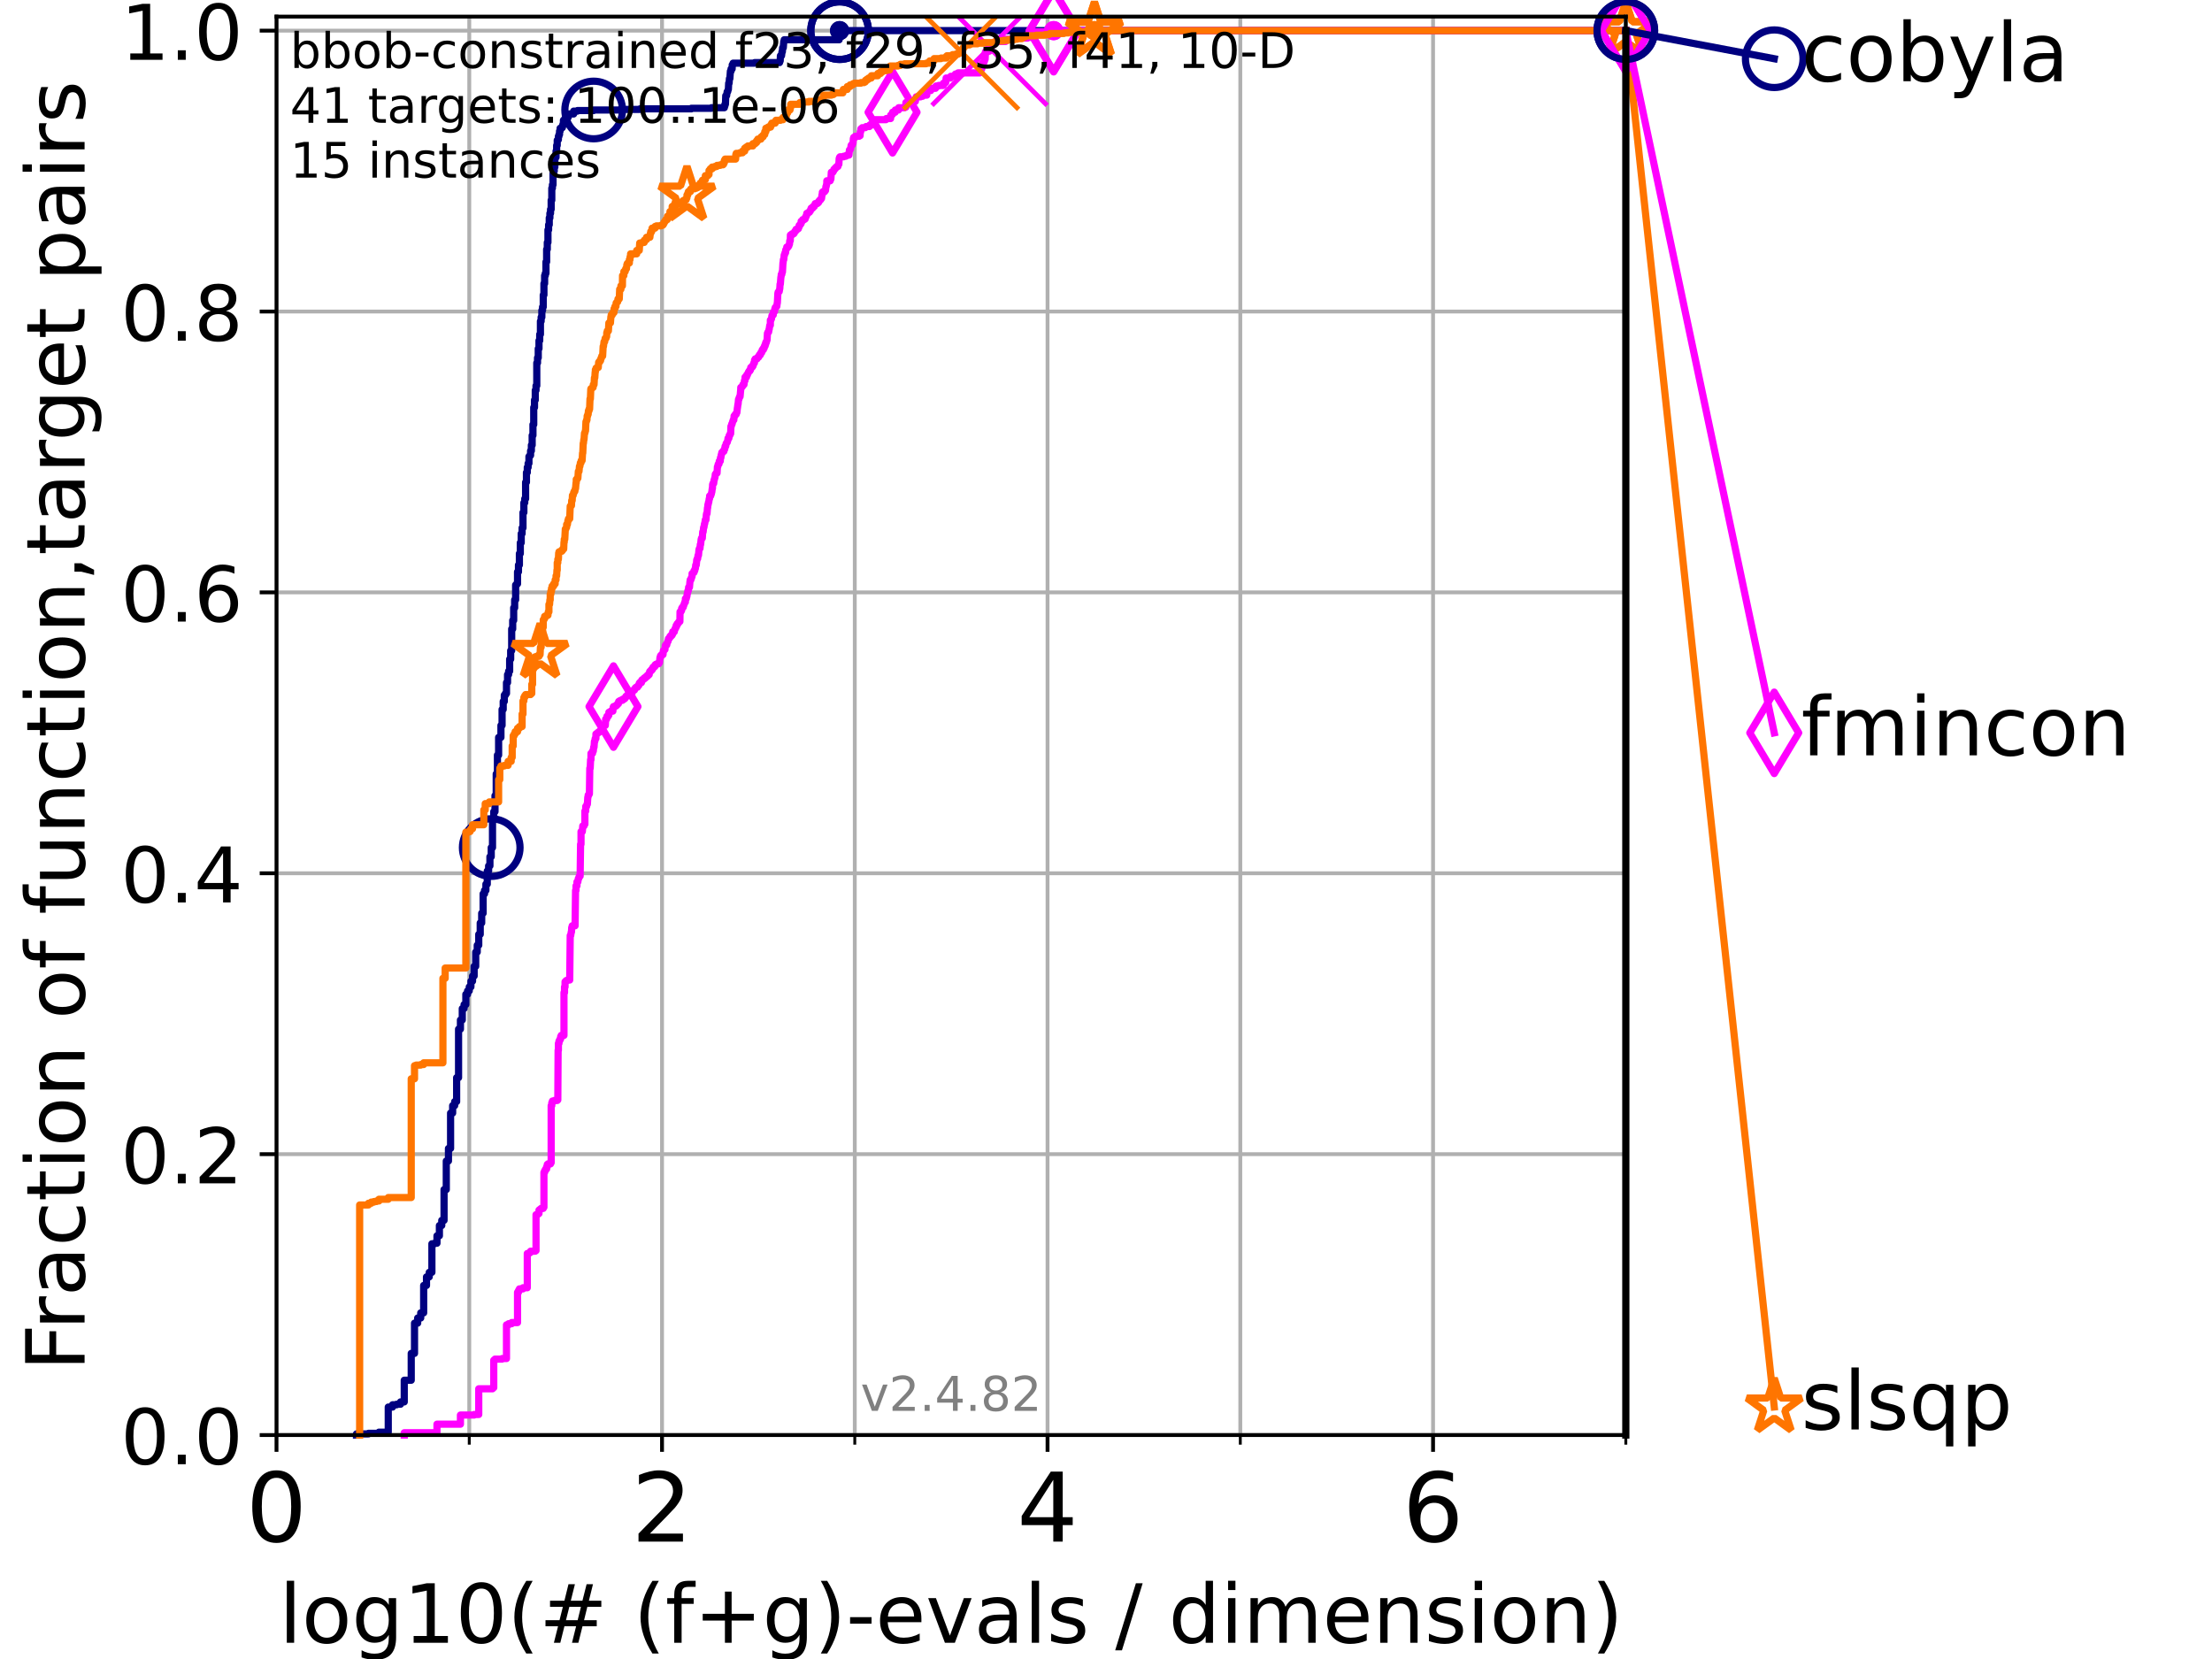 <?xml version="1.0" encoding="utf-8" standalone="no"?>
<!DOCTYPE svg PUBLIC "-//W3C//DTD SVG 1.1//EN"
  "http://www.w3.org/Graphics/SVG/1.1/DTD/svg11.dtd">
<!-- Created with matplotlib (https://matplotlib.org/) -->
<svg height="345.6pt" version="1.1" viewBox="0 0 460.8 345.6" width="460.8pt" xmlns="http://www.w3.org/2000/svg" xmlns:xlink="http://www.w3.org/1999/xlink">
 <defs>
  <style type="text/css">*{stroke-linecap:butt;stroke-linejoin:round;}</style>
 </defs>
 <g id="figure_1">
  <g id="patch_1">
   <path d="M 0 345.6 
L 460.8 345.6 
L 460.8 0 
L 0 0 
z
" style="fill:#ffffff;"/>
  </g>
  <g id="axes_1">
   <g id="patch_2">
    <path d="M 57.6 298.944 
L 338.688 298.944 
L 338.688 3.456 
L 57.6 3.456 
z
" style="fill:#ffffff;"/>
   </g>
   <g id="matplotlib.axis_1">
    <g id="xtick_1">
     <g id="line2d_1">
      <path clip-path="url(#pcde6349104)" d="M 57.6 298.944 
L 57.6 3.456 
" style="fill:none;stroke:#b0b0b0;stroke-linecap:square;stroke-width:0.8;"/>
     </g>
     <g id="line2d_2">
      <defs>
       <path d="M 0 0 
L 0 3.5 
" id="m0900d994fc" style="stroke:#000000;stroke-width:0.8;"/>
      </defs>
      <g>
       <use style="stroke:#000000;stroke-width:0.8;" x="57.6" xlink:href="#m0900d994fc" y="298.944"/>
      </g>
     </g>
     <g id="text_1">
      <!-- 0 -->
      <g transform="translate(51.237 321.141)scale(0.2 -0.2)">
       <defs>
        <path d="M 31.781 66.406 
Q 24.172 66.406 20.328 58.906 
Q 16.5 51.422 16.5 36.375 
Q 16.5 21.391 20.328 13.891 
Q 24.172 6.391 31.781 6.391 
Q 39.453 6.391 43.281 13.891 
Q 47.125 21.391 47.125 36.375 
Q 47.125 51.422 43.281 58.906 
Q 39.453 66.406 31.781 66.406 
z
M 31.781 74.219 
Q 44.047 74.219 50.516 64.516 
Q 56.984 54.828 56.984 36.375 
Q 56.984 17.969 50.516 8.266 
Q 44.047 -1.422 31.781 -1.422 
Q 19.531 -1.422 13.062 8.266 
Q 6.594 17.969 6.594 36.375 
Q 6.594 54.828 13.062 64.516 
Q 19.531 74.219 31.781 74.219 
z
" id="DejaVuSans-48"/>
       </defs>
       <use xlink:href="#DejaVuSans-48"/>
      </g>
     </g>
    </g>
    <g id="xtick_2">
     <g id="line2d_3">
      <path clip-path="url(#pcde6349104)" d="M 137.911 298.944 
L 137.911 3.456 
" style="fill:none;stroke:#b0b0b0;stroke-linecap:square;stroke-width:0.8;"/>
     </g>
     <g id="line2d_4">
      <g>
       <use style="stroke:#000000;stroke-width:0.8;" x="137.911" xlink:href="#m0900d994fc" y="298.944"/>
      </g>
     </g>
     <g id="text_2">
      <!-- 2 -->
      <g transform="translate(131.548 321.141)scale(0.2 -0.2)">
       <defs>
        <path d="M 19.188 8.297 
L 53.609 8.297 
L 53.609 0 
L 7.328 0 
L 7.328 8.297 
Q 12.938 14.109 22.625 23.891 
Q 32.328 33.688 34.812 36.531 
Q 39.547 41.844 41.422 45.531 
Q 43.312 49.219 43.312 52.781 
Q 43.312 58.594 39.234 62.25 
Q 35.156 65.922 28.609 65.922 
Q 23.969 65.922 18.812 64.312 
Q 13.672 62.703 7.812 59.422 
L 7.812 69.391 
Q 13.766 71.781 18.938 73 
Q 24.125 74.219 28.422 74.219 
Q 39.75 74.219 46.484 68.547 
Q 53.219 62.891 53.219 53.422 
Q 53.219 48.922 51.531 44.891 
Q 49.859 40.875 45.406 35.406 
Q 44.188 33.984 37.641 27.219 
Q 31.109 20.453 19.188 8.297 
z
" id="DejaVuSans-50"/>
       </defs>
       <use xlink:href="#DejaVuSans-50"/>
      </g>
     </g>
    </g>
    <g id="xtick_3">
     <g id="line2d_5">
      <path clip-path="url(#pcde6349104)" d="M 218.222 298.944 
L 218.222 3.456 
" style="fill:none;stroke:#b0b0b0;stroke-linecap:square;stroke-width:0.8;"/>
     </g>
     <g id="line2d_6">
      <g>
       <use style="stroke:#000000;stroke-width:0.8;" x="218.222" xlink:href="#m0900d994fc" y="298.944"/>
      </g>
     </g>
     <g id="text_3">
      <!-- 4 -->
      <g transform="translate(211.859 321.141)scale(0.2 -0.2)">
       <defs>
        <path d="M 37.797 64.312 
L 12.891 25.391 
L 37.797 25.391 
z
M 35.203 72.906 
L 47.609 72.906 
L 47.609 25.391 
L 58.016 25.391 
L 58.016 17.188 
L 47.609 17.188 
L 47.609 0 
L 37.797 0 
L 37.797 17.188 
L 4.891 17.188 
L 4.891 26.703 
z
" id="DejaVuSans-52"/>
       </defs>
       <use xlink:href="#DejaVuSans-52"/>
      </g>
     </g>
    </g>
    <g id="xtick_4">
     <g id="line2d_7">
      <path clip-path="url(#pcde6349104)" d="M 298.533 298.944 
L 298.533 3.456 
" style="fill:none;stroke:#b0b0b0;stroke-linecap:square;stroke-width:0.8;"/>
     </g>
     <g id="line2d_8">
      <g>
       <use style="stroke:#000000;stroke-width:0.8;" x="298.533" xlink:href="#m0900d994fc" y="298.944"/>
      </g>
     </g>
     <g id="text_4">
      <!-- 6 -->
      <g transform="translate(292.17 321.141)scale(0.2 -0.2)">
       <defs>
        <path d="M 33.016 40.375 
Q 26.375 40.375 22.484 35.828 
Q 18.609 31.297 18.609 23.391 
Q 18.609 15.531 22.484 10.953 
Q 26.375 6.391 33.016 6.391 
Q 39.656 6.391 43.531 10.953 
Q 47.406 15.531 47.406 23.391 
Q 47.406 31.297 43.531 35.828 
Q 39.656 40.375 33.016 40.375 
z
M 52.594 71.297 
L 52.594 62.312 
Q 48.875 64.062 45.094 64.984 
Q 41.312 65.922 37.594 65.922 
Q 27.828 65.922 22.672 59.328 
Q 17.531 52.734 16.797 39.406 
Q 19.672 43.656 24.016 45.922 
Q 28.375 48.188 33.594 48.188 
Q 44.578 48.188 50.953 41.516 
Q 57.328 34.859 57.328 23.391 
Q 57.328 12.156 50.688 5.359 
Q 44.047 -1.422 33.016 -1.422 
Q 20.359 -1.422 13.672 8.266 
Q 6.984 17.969 6.984 36.375 
Q 6.984 53.656 15.188 63.938 
Q 23.391 74.219 37.203 74.219 
Q 40.922 74.219 44.703 73.484 
Q 48.484 72.75 52.594 71.297 
z
" id="DejaVuSans-54"/>
       </defs>
       <use xlink:href="#DejaVuSans-54"/>
      </g>
     </g>
    </g>
    <g id="xtick_5">
     <g id="line2d_9">
      <path clip-path="url(#pcde6349104)" d="M 97.755 298.944 
L 97.755 3.456 
" style="fill:none;stroke:#b0b0b0;stroke-linecap:square;stroke-width:0.8;"/>
     </g>
     <g id="line2d_10">
      <defs>
       <path d="M 0 0 
L 0 2 
" id="m3f12655c2c" style="stroke:#000000;stroke-width:0.6;"/>
      </defs>
      <g>
       <use style="stroke:#000000;stroke-width:0.6;" x="97.755" xlink:href="#m3f12655c2c" y="298.944"/>
      </g>
     </g>
    </g>
    <g id="xtick_6">
     <g id="line2d_11">
      <path clip-path="url(#pcde6349104)" d="M 178.066 298.944 
L 178.066 3.456 
" style="fill:none;stroke:#b0b0b0;stroke-linecap:square;stroke-width:0.8;"/>
     </g>
     <g id="line2d_12">
      <g>
       <use style="stroke:#000000;stroke-width:0.6;" x="178.066" xlink:href="#m3f12655c2c" y="298.944"/>
      </g>
     </g>
    </g>
    <g id="xtick_7">
     <g id="line2d_13">
      <path clip-path="url(#pcde6349104)" d="M 258.377 298.944 
L 258.377 3.456 
" style="fill:none;stroke:#b0b0b0;stroke-linecap:square;stroke-width:0.8;"/>
     </g>
     <g id="line2d_14">
      <g>
       <use style="stroke:#000000;stroke-width:0.6;" x="258.377" xlink:href="#m3f12655c2c" y="298.944"/>
      </g>
     </g>
    </g>
    <g id="xtick_8">
     <g id="line2d_15">
      <path clip-path="url(#pcde6349104)" d="M 338.688 298.944 
L 338.688 3.456 
" style="fill:none;stroke:#b0b0b0;stroke-linecap:square;stroke-width:0.8;"/>
     </g>
     <g id="line2d_16">
      <g>
       <use style="stroke:#000000;stroke-width:0.6;" x="338.688" xlink:href="#m3f12655c2c" y="298.944"/>
      </g>
     </g>
    </g>
    <g id="text_5">
     <!-- log10(# (f+g)-evals / dimension) -->
     <g transform="translate(58.145 342.218)scale(0.17 -0.17)">
      <defs>
       <path d="M 9.422 75.984 
L 18.406 75.984 
L 18.406 0 
L 9.422 0 
z
" id="DejaVuSans-108"/>
       <path d="M 30.609 48.391 
Q 23.391 48.391 19.188 42.75 
Q 14.984 37.109 14.984 27.297 
Q 14.984 17.484 19.156 11.844 
Q 23.344 6.203 30.609 6.203 
Q 37.797 6.203 41.984 11.859 
Q 46.188 17.531 46.188 27.297 
Q 46.188 37.016 41.984 42.703 
Q 37.797 48.391 30.609 48.391 
z
M 30.609 56 
Q 42.328 56 49.016 48.375 
Q 55.719 40.766 55.719 27.297 
Q 55.719 13.875 49.016 6.219 
Q 42.328 -1.422 30.609 -1.422 
Q 18.844 -1.422 12.172 6.219 
Q 5.516 13.875 5.516 27.297 
Q 5.516 40.766 12.172 48.375 
Q 18.844 56 30.609 56 
z
" id="DejaVuSans-111"/>
       <path d="M 45.406 27.984 
Q 45.406 37.75 41.375 43.109 
Q 37.359 48.484 30.078 48.484 
Q 22.859 48.484 18.828 43.109 
Q 14.797 37.75 14.797 27.984 
Q 14.797 18.266 18.828 12.891 
Q 22.859 7.516 30.078 7.516 
Q 37.359 7.516 41.375 12.891 
Q 45.406 18.266 45.406 27.984 
z
M 54.391 6.781 
Q 54.391 -7.172 48.188 -13.984 
Q 42 -20.797 29.203 -20.797 
Q 24.469 -20.797 20.266 -20.094 
Q 16.062 -19.391 12.109 -17.922 
L 12.109 -9.188 
Q 16.062 -11.328 19.922 -12.344 
Q 23.781 -13.375 27.781 -13.375 
Q 36.625 -13.375 41.016 -8.766 
Q 45.406 -4.156 45.406 5.172 
L 45.406 9.625 
Q 42.625 4.781 38.281 2.391 
Q 33.938 0 27.875 0 
Q 17.828 0 11.672 7.656 
Q 5.516 15.328 5.516 27.984 
Q 5.516 40.672 11.672 48.328 
Q 17.828 56 27.875 56 
Q 33.938 56 38.281 53.609 
Q 42.625 51.219 45.406 46.391 
L 45.406 54.688 
L 54.391 54.688 
z
" id="DejaVuSans-103"/>
       <path d="M 12.406 8.297 
L 28.516 8.297 
L 28.516 63.922 
L 10.984 60.406 
L 10.984 69.391 
L 28.422 72.906 
L 38.281 72.906 
L 38.281 8.297 
L 54.391 8.297 
L 54.391 0 
L 12.406 0 
z
" id="DejaVuSans-49"/>
       <path d="M 31 75.875 
Q 24.469 64.656 21.281 53.656 
Q 18.109 42.672 18.109 31.391 
Q 18.109 20.125 21.312 9.062 
Q 24.516 -2 31 -13.188 
L 23.188 -13.188 
Q 15.875 -1.703 12.234 9.375 
Q 8.594 20.453 8.594 31.391 
Q 8.594 42.281 12.203 53.312 
Q 15.828 64.359 23.188 75.875 
z
" id="DejaVuSans-40"/>
       <path d="M 51.125 44 
L 36.922 44 
L 32.812 27.688 
L 47.125 27.688 
z
M 43.797 71.781 
L 38.719 51.516 
L 52.984 51.516 
L 58.109 71.781 
L 65.922 71.781 
L 60.891 51.516 
L 76.125 51.516 
L 76.125 44 
L 58.984 44 
L 54.984 27.688 
L 70.516 27.688 
L 70.516 20.219 
L 53.078 20.219 
L 48 0 
L 40.188 0 
L 45.219 20.219 
L 30.906 20.219 
L 25.875 0 
L 18.016 0 
L 23.094 20.219 
L 7.719 20.219 
L 7.719 27.688 
L 24.906 27.688 
L 29 44 
L 13.281 44 
L 13.281 51.516 
L 30.906 51.516 
L 35.891 71.781 
z
" id="DejaVuSans-35"/>
       <path id="DejaVuSans-32"/>
       <path d="M 37.109 75.984 
L 37.109 68.5 
L 28.516 68.5 
Q 23.688 68.5 21.797 66.547 
Q 19.922 64.594 19.922 59.516 
L 19.922 54.688 
L 34.719 54.688 
L 34.719 47.703 
L 19.922 47.703 
L 19.922 0 
L 10.891 0 
L 10.891 47.703 
L 2.297 47.703 
L 2.297 54.688 
L 10.891 54.688 
L 10.891 58.5 
Q 10.891 67.625 15.141 71.797 
Q 19.391 75.984 28.609 75.984 
z
" id="DejaVuSans-102"/>
       <path d="M 46 62.703 
L 46 35.5 
L 73.188 35.5 
L 73.188 27.203 
L 46 27.203 
L 46 0 
L 37.797 0 
L 37.797 27.203 
L 10.594 27.203 
L 10.594 35.5 
L 37.797 35.5 
L 37.797 62.703 
z
" id="DejaVuSans-43"/>
       <path d="M 8.016 75.875 
L 15.828 75.875 
Q 23.141 64.359 26.781 53.312 
Q 30.422 42.281 30.422 31.391 
Q 30.422 20.453 26.781 9.375 
Q 23.141 -1.703 15.828 -13.188 
L 8.016 -13.188 
Q 14.5 -2 17.703 9.062 
Q 20.906 20.125 20.906 31.391 
Q 20.906 42.672 17.703 53.656 
Q 14.5 64.656 8.016 75.875 
z
" id="DejaVuSans-41"/>
       <path d="M 4.891 31.391 
L 31.203 31.391 
L 31.203 23.391 
L 4.891 23.391 
z
" id="DejaVuSans-45"/>
       <path d="M 56.203 29.594 
L 56.203 25.203 
L 14.891 25.203 
Q 15.484 15.922 20.484 11.062 
Q 25.484 6.203 34.422 6.203 
Q 39.594 6.203 44.453 7.469 
Q 49.312 8.734 54.109 11.281 
L 54.109 2.781 
Q 49.266 0.734 44.188 -0.344 
Q 39.109 -1.422 33.891 -1.422 
Q 20.797 -1.422 13.156 6.188 
Q 5.516 13.812 5.516 26.812 
Q 5.516 40.234 12.766 48.109 
Q 20.016 56 32.328 56 
Q 43.359 56 49.781 48.891 
Q 56.203 41.797 56.203 29.594 
z
M 47.219 32.234 
Q 47.125 39.594 43.094 43.984 
Q 39.062 48.391 32.422 48.391 
Q 24.906 48.391 20.391 44.141 
Q 15.875 39.891 15.188 32.172 
z
" id="DejaVuSans-101"/>
       <path d="M 2.984 54.688 
L 12.5 54.688 
L 29.594 8.797 
L 46.688 54.688 
L 56.203 54.688 
L 35.688 0 
L 23.484 0 
z
" id="DejaVuSans-118"/>
       <path d="M 34.281 27.484 
Q 23.391 27.484 19.188 25 
Q 14.984 22.516 14.984 16.5 
Q 14.984 11.719 18.141 8.906 
Q 21.297 6.109 26.703 6.109 
Q 34.188 6.109 38.703 11.406 
Q 43.219 16.703 43.219 25.484 
L 43.219 27.484 
z
M 52.203 31.203 
L 52.203 0 
L 43.219 0 
L 43.219 8.297 
Q 40.141 3.328 35.547 0.953 
Q 30.953 -1.422 24.312 -1.422 
Q 15.922 -1.422 10.953 3.297 
Q 6 8.016 6 15.922 
Q 6 25.141 12.172 29.828 
Q 18.359 34.516 30.609 34.516 
L 43.219 34.516 
L 43.219 35.406 
Q 43.219 41.609 39.141 45 
Q 35.062 48.391 27.688 48.391 
Q 23 48.391 18.547 47.266 
Q 14.109 46.141 10.016 43.891 
L 10.016 52.203 
Q 14.938 54.109 19.578 55.047 
Q 24.219 56 28.609 56 
Q 40.484 56 46.344 49.844 
Q 52.203 43.703 52.203 31.203 
z
" id="DejaVuSans-97"/>
       <path d="M 44.281 53.078 
L 44.281 44.578 
Q 40.484 46.531 36.375 47.5 
Q 32.281 48.484 27.875 48.484 
Q 21.188 48.484 17.844 46.438 
Q 14.5 44.391 14.5 40.281 
Q 14.5 37.156 16.891 35.375 
Q 19.281 33.594 26.516 31.984 
L 29.594 31.297 
Q 39.156 29.25 43.188 25.516 
Q 47.219 21.781 47.219 15.094 
Q 47.219 7.469 41.188 3.016 
Q 35.156 -1.422 24.609 -1.422 
Q 20.219 -1.422 15.453 -0.562 
Q 10.688 0.297 5.422 2 
L 5.422 11.281 
Q 10.406 8.688 15.234 7.391 
Q 20.062 6.109 24.812 6.109 
Q 31.156 6.109 34.562 8.281 
Q 37.984 10.453 37.984 14.406 
Q 37.984 18.062 35.516 20.016 
Q 33.062 21.969 24.703 23.781 
L 21.578 24.516 
Q 13.234 26.266 9.516 29.906 
Q 5.812 33.547 5.812 39.891 
Q 5.812 47.609 11.281 51.797 
Q 16.75 56 26.812 56 
Q 31.781 56 36.172 55.266 
Q 40.578 54.547 44.281 53.078 
z
" id="DejaVuSans-115"/>
       <path d="M 25.391 72.906 
L 33.688 72.906 
L 8.297 -9.281 
L 0 -9.281 
z
" id="DejaVuSans-47"/>
       <path d="M 45.406 46.391 
L 45.406 75.984 
L 54.391 75.984 
L 54.391 0 
L 45.406 0 
L 45.406 8.203 
Q 42.578 3.328 38.25 0.953 
Q 33.938 -1.422 27.875 -1.422 
Q 17.969 -1.422 11.734 6.484 
Q 5.516 14.406 5.516 27.297 
Q 5.516 40.188 11.734 48.094 
Q 17.969 56 27.875 56 
Q 33.938 56 38.25 53.625 
Q 42.578 51.266 45.406 46.391 
z
M 14.797 27.297 
Q 14.797 17.391 18.875 11.75 
Q 22.953 6.109 30.078 6.109 
Q 37.203 6.109 41.297 11.75 
Q 45.406 17.391 45.406 27.297 
Q 45.406 37.203 41.297 42.844 
Q 37.203 48.484 30.078 48.484 
Q 22.953 48.484 18.875 42.844 
Q 14.797 37.203 14.797 27.297 
z
" id="DejaVuSans-100"/>
       <path d="M 9.422 54.688 
L 18.406 54.688 
L 18.406 0 
L 9.422 0 
z
M 9.422 75.984 
L 18.406 75.984 
L 18.406 64.594 
L 9.422 64.594 
z
" id="DejaVuSans-105"/>
       <path d="M 52 44.188 
Q 55.375 50.25 60.062 53.125 
Q 64.75 56 71.094 56 
Q 79.641 56 84.281 50.016 
Q 88.922 44.047 88.922 33.016 
L 88.922 0 
L 79.891 0 
L 79.891 32.719 
Q 79.891 40.578 77.094 44.375 
Q 74.312 48.188 68.609 48.188 
Q 61.625 48.188 57.562 43.547 
Q 53.516 38.922 53.516 30.906 
L 53.516 0 
L 44.484 0 
L 44.484 32.719 
Q 44.484 40.625 41.703 44.406 
Q 38.922 48.188 33.109 48.188 
Q 26.219 48.188 22.156 43.531 
Q 18.109 38.875 18.109 30.906 
L 18.109 0 
L 9.078 0 
L 9.078 54.688 
L 18.109 54.688 
L 18.109 46.188 
Q 21.188 51.219 25.484 53.609 
Q 29.781 56 35.688 56 
Q 41.656 56 45.828 52.969 
Q 50 49.953 52 44.188 
z
" id="DejaVuSans-109"/>
       <path d="M 54.891 33.016 
L 54.891 0 
L 45.906 0 
L 45.906 32.719 
Q 45.906 40.484 42.875 44.328 
Q 39.844 48.188 33.797 48.188 
Q 26.516 48.188 22.312 43.547 
Q 18.109 38.922 18.109 30.906 
L 18.109 0 
L 9.078 0 
L 9.078 54.688 
L 18.109 54.688 
L 18.109 46.188 
Q 21.344 51.125 25.703 53.562 
Q 30.078 56 35.797 56 
Q 45.219 56 50.047 50.172 
Q 54.891 44.344 54.891 33.016 
z
" id="DejaVuSans-110"/>
      </defs>
      <use xlink:href="#DejaVuSans-108"/>
      <use x="27.783" xlink:href="#DejaVuSans-111"/>
      <use x="88.965" xlink:href="#DejaVuSans-103"/>
      <use x="152.441" xlink:href="#DejaVuSans-49"/>
      <use x="216.064" xlink:href="#DejaVuSans-48"/>
      <use x="279.688" xlink:href="#DejaVuSans-40"/>
      <use x="318.701" xlink:href="#DejaVuSans-35"/>
      <use x="402.49" xlink:href="#DejaVuSans-32"/>
      <use x="434.277" xlink:href="#DejaVuSans-40"/>
      <use x="473.291" xlink:href="#DejaVuSans-102"/>
      <use x="508.496" xlink:href="#DejaVuSans-43"/>
      <use x="592.285" xlink:href="#DejaVuSans-103"/>
      <use x="655.762" xlink:href="#DejaVuSans-41"/>
      <use x="694.775" xlink:href="#DejaVuSans-45"/>
      <use x="730.859" xlink:href="#DejaVuSans-101"/>
      <use x="792.383" xlink:href="#DejaVuSans-118"/>
      <use x="851.562" xlink:href="#DejaVuSans-97"/>
      <use x="912.842" xlink:href="#DejaVuSans-108"/>
      <use x="940.625" xlink:href="#DejaVuSans-115"/>
      <use x="992.725" xlink:href="#DejaVuSans-32"/>
      <use x="1024.512" xlink:href="#DejaVuSans-47"/>
      <use x="1058.203" xlink:href="#DejaVuSans-32"/>
      <use x="1089.99" xlink:href="#DejaVuSans-100"/>
      <use x="1153.467" xlink:href="#DejaVuSans-105"/>
      <use x="1181.25" xlink:href="#DejaVuSans-109"/>
      <use x="1278.662" xlink:href="#DejaVuSans-101"/>
      <use x="1340.186" xlink:href="#DejaVuSans-110"/>
      <use x="1403.564" xlink:href="#DejaVuSans-115"/>
      <use x="1455.664" xlink:href="#DejaVuSans-105"/>
      <use x="1483.447" xlink:href="#DejaVuSans-111"/>
      <use x="1544.629" xlink:href="#DejaVuSans-110"/>
      <use x="1608.008" xlink:href="#DejaVuSans-41"/>
     </g>
    </g>
   </g>
   <g id="matplotlib.axis_2">
    <g id="ytick_1">
     <g id="line2d_17">
      <path clip-path="url(#pcde6349104)" d="M 57.6 298.944 
L 338.688 298.944 
" style="fill:none;stroke:#b0b0b0;stroke-linecap:square;stroke-width:0.8;"/>
     </g>
     <g id="line2d_18">
      <defs>
       <path d="M 0 0 
L -3.5 0 
" id="m90ca1cf837" style="stroke:#000000;stroke-width:0.8;"/>
      </defs>
      <g>
       <use style="stroke:#000000;stroke-width:0.8;" x="57.6" xlink:href="#m90ca1cf837" y="298.944"/>
      </g>
     </g>
     <g id="text_6">
      <!-- 0.0 -->
      <g transform="translate(25.155 305.023)scale(0.16 -0.16)">
       <defs>
        <path d="M 10.688 12.406 
L 21 12.406 
L 21 0 
L 10.688 0 
z
" id="DejaVuSans-46"/>
       </defs>
       <use xlink:href="#DejaVuSans-48"/>
       <use x="63.623" xlink:href="#DejaVuSans-46"/>
       <use x="95.41" xlink:href="#DejaVuSans-48"/>
      </g>
     </g>
    </g>
    <g id="ytick_2">
     <g id="line2d_19">
      <path clip-path="url(#pcde6349104)" d="M 57.6 240.432 
L 338.688 240.432 
" style="fill:none;stroke:#b0b0b0;stroke-linecap:square;stroke-width:0.8;"/>
     </g>
     <g id="line2d_20">
      <g>
       <use style="stroke:#000000;stroke-width:0.8;" x="57.6" xlink:href="#m90ca1cf837" y="240.432"/>
      </g>
     </g>
     <g id="text_7">
      <!-- 0.2 -->
      <g transform="translate(25.155 246.51)scale(0.16 -0.16)">
       <use xlink:href="#DejaVuSans-48"/>
       <use x="63.623" xlink:href="#DejaVuSans-46"/>
       <use x="95.41" xlink:href="#DejaVuSans-50"/>
      </g>
     </g>
    </g>
    <g id="ytick_3">
     <g id="line2d_21">
      <path clip-path="url(#pcde6349104)" d="M 57.6 181.919 
L 338.688 181.919 
" style="fill:none;stroke:#b0b0b0;stroke-linecap:square;stroke-width:0.8;"/>
     </g>
     <g id="line2d_22">
      <g>
       <use style="stroke:#000000;stroke-width:0.8;" x="57.6" xlink:href="#m90ca1cf837" y="181.919"/>
      </g>
     </g>
     <g id="text_8">
      <!-- 0.4 -->
      <g transform="translate(25.155 187.998)scale(0.16 -0.16)">
       <use xlink:href="#DejaVuSans-48"/>
       <use x="63.623" xlink:href="#DejaVuSans-46"/>
       <use x="95.41" xlink:href="#DejaVuSans-52"/>
      </g>
     </g>
    </g>
    <g id="ytick_4">
     <g id="line2d_23">
      <path clip-path="url(#pcde6349104)" d="M 57.6 123.407 
L 338.688 123.407 
" style="fill:none;stroke:#b0b0b0;stroke-linecap:square;stroke-width:0.8;"/>
     </g>
     <g id="line2d_24">
      <g>
       <use style="stroke:#000000;stroke-width:0.8;" x="57.6" xlink:href="#m90ca1cf837" y="123.407"/>
      </g>
     </g>
     <g id="text_9">
      <!-- 0.6 -->
      <g transform="translate(25.155 129.485)scale(0.16 -0.16)">
       <use xlink:href="#DejaVuSans-48"/>
       <use x="63.623" xlink:href="#DejaVuSans-46"/>
       <use x="95.41" xlink:href="#DejaVuSans-54"/>
      </g>
     </g>
    </g>
    <g id="ytick_5">
     <g id="line2d_25">
      <path clip-path="url(#pcde6349104)" d="M 57.6 64.894 
L 338.688 64.894 
" style="fill:none;stroke:#b0b0b0;stroke-linecap:square;stroke-width:0.8;"/>
     </g>
     <g id="line2d_26">
      <g>
       <use style="stroke:#000000;stroke-width:0.8;" x="57.6" xlink:href="#m90ca1cf837" y="64.894"/>
      </g>
     </g>
     <g id="text_10">
      <!-- 0.8 -->
      <g transform="translate(25.155 70.973)scale(0.16 -0.16)">
       <defs>
        <path d="M 31.781 34.625 
Q 24.75 34.625 20.719 30.859 
Q 16.703 27.094 16.703 20.516 
Q 16.703 13.922 20.719 10.156 
Q 24.75 6.391 31.781 6.391 
Q 38.812 6.391 42.859 10.172 
Q 46.922 13.969 46.922 20.516 
Q 46.922 27.094 42.891 30.859 
Q 38.875 34.625 31.781 34.625 
z
M 21.922 38.812 
Q 15.578 40.375 12.031 44.719 
Q 8.5 49.078 8.5 55.328 
Q 8.5 64.062 14.719 69.141 
Q 20.953 74.219 31.781 74.219 
Q 42.672 74.219 48.875 69.141 
Q 55.078 64.062 55.078 55.328 
Q 55.078 49.078 51.531 44.719 
Q 48 40.375 41.703 38.812 
Q 48.828 37.156 52.797 32.312 
Q 56.781 27.484 56.781 20.516 
Q 56.781 9.906 50.312 4.234 
Q 43.844 -1.422 31.781 -1.422 
Q 19.734 -1.422 13.25 4.234 
Q 6.781 9.906 6.781 20.516 
Q 6.781 27.484 10.781 32.312 
Q 14.797 37.156 21.922 38.812 
z
M 18.312 54.391 
Q 18.312 48.734 21.844 45.562 
Q 25.391 42.391 31.781 42.391 
Q 38.141 42.391 41.719 45.562 
Q 45.312 48.734 45.312 54.391 
Q 45.312 60.062 41.719 63.234 
Q 38.141 66.406 31.781 66.406 
Q 25.391 66.406 21.844 63.234 
Q 18.312 60.062 18.312 54.391 
z
" id="DejaVuSans-56"/>
       </defs>
       <use xlink:href="#DejaVuSans-48"/>
       <use x="63.623" xlink:href="#DejaVuSans-46"/>
       <use x="95.41" xlink:href="#DejaVuSans-56"/>
      </g>
     </g>
    </g>
    <g id="ytick_6">
     <g id="line2d_27">
      <path clip-path="url(#pcde6349104)" d="M 57.6 6.382 
L 338.688 6.382 
" style="fill:none;stroke:#b0b0b0;stroke-linecap:square;stroke-width:0.8;"/>
     </g>
     <g id="line2d_28">
      <g>
       <use style="stroke:#000000;stroke-width:0.8;" x="57.6" xlink:href="#m90ca1cf837" y="6.382"/>
      </g>
     </g>
     <g id="text_11">
      <!-- 1.0 -->
      <g transform="translate(25.155 12.46)scale(0.16 -0.16)">
       <use xlink:href="#DejaVuSans-49"/>
       <use x="63.623" xlink:href="#DejaVuSans-46"/>
       <use x="95.41" xlink:href="#DejaVuSans-48"/>
      </g>
     </g>
    </g>
    <g id="text_12">
     <!-- Fraction of function,target pairs -->
     <g transform="translate(17.62 285.585)rotate(-90)scale(0.17 -0.17)">
      <defs>
       <path d="M 9.812 72.906 
L 51.703 72.906 
L 51.703 64.594 
L 19.672 64.594 
L 19.672 43.109 
L 48.578 43.109 
L 48.578 34.812 
L 19.672 34.812 
L 19.672 0 
L 9.812 0 
z
" id="DejaVuSans-70"/>
       <path d="M 41.109 46.297 
Q 39.594 47.172 37.812 47.578 
Q 36.031 48 33.891 48 
Q 26.266 48 22.188 43.047 
Q 18.109 38.094 18.109 28.812 
L 18.109 0 
L 9.078 0 
L 9.078 54.688 
L 18.109 54.688 
L 18.109 46.188 
Q 20.953 51.172 25.484 53.578 
Q 30.031 56 36.531 56 
Q 37.453 56 38.578 55.875 
Q 39.703 55.766 41.062 55.516 
z
" id="DejaVuSans-114"/>
       <path d="M 48.781 52.594 
L 48.781 44.188 
Q 44.969 46.297 41.141 47.344 
Q 37.312 48.391 33.406 48.391 
Q 24.656 48.391 19.812 42.844 
Q 14.984 37.312 14.984 27.297 
Q 14.984 17.281 19.812 11.734 
Q 24.656 6.203 33.406 6.203 
Q 37.312 6.203 41.141 7.25 
Q 44.969 8.297 48.781 10.406 
L 48.781 2.094 
Q 45.016 0.344 40.984 -0.531 
Q 36.969 -1.422 32.422 -1.422 
Q 20.062 -1.422 12.781 6.344 
Q 5.516 14.109 5.516 27.297 
Q 5.516 40.672 12.859 48.328 
Q 20.219 56 33.016 56 
Q 37.156 56 41.109 55.141 
Q 45.062 54.297 48.781 52.594 
z
" id="DejaVuSans-99"/>
       <path d="M 18.312 70.219 
L 18.312 54.688 
L 36.812 54.688 
L 36.812 47.703 
L 18.312 47.703 
L 18.312 18.016 
Q 18.312 11.328 20.141 9.422 
Q 21.969 7.516 27.594 7.516 
L 36.812 7.516 
L 36.812 0 
L 27.594 0 
Q 17.188 0 13.234 3.875 
Q 9.281 7.766 9.281 18.016 
L 9.281 47.703 
L 2.688 47.703 
L 2.688 54.688 
L 9.281 54.688 
L 9.281 70.219 
z
" id="DejaVuSans-116"/>
       <path d="M 8.5 21.578 
L 8.5 54.688 
L 17.484 54.688 
L 17.484 21.922 
Q 17.484 14.156 20.5 10.266 
Q 23.531 6.391 29.594 6.391 
Q 36.859 6.391 41.078 11.031 
Q 45.312 15.672 45.312 23.688 
L 45.312 54.688 
L 54.297 54.688 
L 54.297 0 
L 45.312 0 
L 45.312 8.406 
Q 42.047 3.422 37.719 1 
Q 33.406 -1.422 27.688 -1.422 
Q 18.266 -1.422 13.375 4.438 
Q 8.5 10.297 8.5 21.578 
z
M 31.109 56 
z
" id="DejaVuSans-117"/>
       <path d="M 11.719 12.406 
L 22.016 12.406 
L 22.016 4 
L 14.016 -11.625 
L 7.719 -11.625 
L 11.719 4 
z
" id="DejaVuSans-44"/>
       <path d="M 18.109 8.203 
L 18.109 -20.797 
L 9.078 -20.797 
L 9.078 54.688 
L 18.109 54.688 
L 18.109 46.391 
Q 20.953 51.266 25.266 53.625 
Q 29.594 56 35.594 56 
Q 45.562 56 51.781 48.094 
Q 58.016 40.188 58.016 27.297 
Q 58.016 14.406 51.781 6.484 
Q 45.562 -1.422 35.594 -1.422 
Q 29.594 -1.422 25.266 0.953 
Q 20.953 3.328 18.109 8.203 
z
M 48.688 27.297 
Q 48.688 37.203 44.609 42.844 
Q 40.531 48.484 33.406 48.484 
Q 26.266 48.484 22.188 42.844 
Q 18.109 37.203 18.109 27.297 
Q 18.109 17.391 22.188 11.75 
Q 26.266 6.109 33.406 6.109 
Q 40.531 6.109 44.609 11.75 
Q 48.688 17.391 48.688 27.297 
z
" id="DejaVuSans-112"/>
      </defs>
      <use xlink:href="#DejaVuSans-70"/>
      <use x="50.27" xlink:href="#DejaVuSans-114"/>
      <use x="91.383" xlink:href="#DejaVuSans-97"/>
      <use x="152.662" xlink:href="#DejaVuSans-99"/>
      <use x="207.643" xlink:href="#DejaVuSans-116"/>
      <use x="246.852" xlink:href="#DejaVuSans-105"/>
      <use x="274.635" xlink:href="#DejaVuSans-111"/>
      <use x="335.816" xlink:href="#DejaVuSans-110"/>
      <use x="399.195" xlink:href="#DejaVuSans-32"/>
      <use x="430.982" xlink:href="#DejaVuSans-111"/>
      <use x="492.164" xlink:href="#DejaVuSans-102"/>
      <use x="527.369" xlink:href="#DejaVuSans-32"/>
      <use x="559.156" xlink:href="#DejaVuSans-102"/>
      <use x="594.361" xlink:href="#DejaVuSans-117"/>
      <use x="657.74" xlink:href="#DejaVuSans-110"/>
      <use x="721.119" xlink:href="#DejaVuSans-99"/>
      <use x="776.1" xlink:href="#DejaVuSans-116"/>
      <use x="815.309" xlink:href="#DejaVuSans-105"/>
      <use x="843.092" xlink:href="#DejaVuSans-111"/>
      <use x="904.273" xlink:href="#DejaVuSans-110"/>
      <use x="967.652" xlink:href="#DejaVuSans-44"/>
      <use x="999.439" xlink:href="#DejaVuSans-116"/>
      <use x="1038.648" xlink:href="#DejaVuSans-97"/>
      <use x="1099.928" xlink:href="#DejaVuSans-114"/>
      <use x="1139.291" xlink:href="#DejaVuSans-103"/>
      <use x="1202.768" xlink:href="#DejaVuSans-101"/>
      <use x="1264.291" xlink:href="#DejaVuSans-116"/>
      <use x="1303.5" xlink:href="#DejaVuSans-32"/>
      <use x="1335.287" xlink:href="#DejaVuSans-112"/>
      <use x="1398.764" xlink:href="#DejaVuSans-97"/>
      <use x="1460.043" xlink:href="#DejaVuSans-105"/>
      <use x="1487.826" xlink:href="#DejaVuSans-114"/>
      <use x="1528.939" xlink:href="#DejaVuSans-115"/>
     </g>
    </g>
   </g>
   <g id="line2d_29">
    <defs>
     <path d="M 0 1.5 
C 0.398 1.5 0.779 1.342 1.061 1.061 
C 1.342 0.779 1.5 0.398 1.5 0 
C 1.5 -0.398 1.342 -0.779 1.061 -1.061 
C 0.779 -1.342 0.398 -1.5 0 -1.5 
C -0.398 -1.5 -0.779 -1.342 -1.061 -1.061 
C -1.342 -0.779 -1.5 -0.398 -1.5 0 
C -1.5 0.398 -1.342 0.779 -1.061 1.061 
C -0.779 1.342 -0.398 1.5 0 1.5 
z
" id="ma5307b7b01" style="stroke:#000080;"/>
    </defs>
    <g>
     <use style="fill:#000080;stroke:#000080;" x="174.905" xlink:href="#ma5307b7b01" y="6.382"/>
     <use style="fill:#000080;stroke:#000080;" x="174.905" xlink:href="#ma5307b7b01" y="6.382"/>
    </g>
   </g>
   <g id="line2d_30">
    <path d="M 74.263 298.944 
L 74.263 298.706 
L 76.759 298.706 
L 76.759 298.587 
L 78.942 298.587 
L 78.942 298.349 
L 80.881 298.349 
L 80.881 293.117 
L 81.776 293.117 
L 81.776 292.641 
L 82.627 292.641 
L 82.627 292.522 
L 83.438 292.522 
L 83.438 292.046 
L 84.213 292.046 
L 84.213 287.527 
L 85.667 287.527 
L 85.667 281.937 
L 86.351 281.937 
L 86.351 275.634 
L 87.01 275.634 
L 87.01 274.564 
L 87.644 274.564 
L 87.644 273.493 
L 88.256 273.493 
L 88.256 267.785 
L 88.847 267.785 
L 88.847 266.001 
L 89.419 266.001 
L 89.419 265.05 
L 89.973 265.05 
L 89.973 259.103 
L 90.509 259.103 
L 90.509 258.984 
L 91.03 258.984 
L 91.03 257.438 
L 91.535 257.438 
L 91.535 255.297 
L 92.027 255.297 
L 92.027 254.227 
L 92.504 254.227 
L 92.504 247.805 
L 92.969 247.805 
L 92.969 241.859 
L 93.422 241.859 
L 93.422 239.242 
L 93.864 239.242 
L 93.864 231.869 
L 94.295 231.869 
L 94.295 230.323 
L 94.715 230.323 
L 94.715 229.49 
L 95.125 229.49 
L 95.125 224.495 
L 95.526 224.495 
L 95.526 214.386 
L 95.918 214.386 
L 95.918 212.483 
L 96.301 212.483 
L 96.301 210.105 
L 96.676 210.105 
L 96.676 209.272 
L 97.044 209.272 
L 97.044 207.132 
L 97.403 207.132 
L 97.403 206.418 
L 97.755 206.418 
L 97.755 205.586 
L 98.101 205.586 
L 98.101 204.396 
L 98.439 204.396 
L 98.439 203.326 
L 98.772 203.326 
L 98.772 201.304 
L 99.098 201.304 
L 99.098 198.331 
L 99.418 198.331 
L 99.418 196.904 
L 99.732 196.904 
L 99.732 194.644 
L 100.04 194.644 
L 100.04 192.266 
L 100.344 192.266 
L 100.344 190.244 
L 100.642 190.244 
L 100.642 186.2 
L 100.935 186.2 
L 100.935 185.487 
L 101.223 185.487 
L 101.223 184.179 
L 101.507 184.179 
L 101.507 181.443 
L 101.786 181.443 
L 101.786 180.373 
L 102.06 180.373 
L 102.06 178.47 
L 102.331 178.47 
L 102.331 176.567 
L 102.597 176.567 
L 102.597 170.859 
L 102.859 170.859 
L 102.859 169.075 
L 103.118 169.075 
L 103.118 165.745 
L 103.372 165.745 
L 103.372 161.226 
L 103.623 161.226 
L 103.623 157.301 
L 103.871 157.301 
L 103.871 153.614 
L 104.355 153.614 
L 104.355 151.117 
L 104.592 151.117 
L 104.592 147.787 
L 104.826 147.787 
L 104.826 146.122 
L 105.057 146.122 
L 105.057 144.814 
L 105.285 144.814 
L 105.285 144.457 
L 105.51 144.457 
L 105.51 142.197 
L 105.733 142.197 
L 105.733 140.532 
L 105.952 140.532 
L 105.952 139.819 
L 106.169 139.819 
L 106.169 137.321 
L 106.383 137.321 
L 106.383 135.537 
L 106.594 135.537 
L 106.594 131.018 
L 106.803 131.018 
L 106.803 129.234 
L 107.009 129.234 
L 107.009 126.618 
L 107.213 126.618 
L 107.213 124.953 
L 107.415 124.953 
L 107.415 121.861 
L 107.614 121.861 
L 107.614 121.623 
L 107.811 121.623 
L 107.811 119.125 
L 108.006 119.125 
L 108.006 117.698 
L 108.199 117.698 
L 108.199 115.319 
L 108.389 115.319 
L 108.389 113.06 
L 108.578 113.06 
L 108.578 111.157 
L 108.764 111.157 
L 108.764 109.968 
L 108.949 109.968 
L 108.949 106.757 
L 109.132 106.757 
L 109.132 104.735 
L 109.312 104.735 
L 109.312 103.902 
L 109.491 103.902 
L 109.491 100.454 
L 109.668 100.454 
L 109.668 98.432 
L 109.843 98.432 
L 109.843 97.361 
L 110.017 97.361 
L 110.017 96.529 
L 110.189 96.529 
L 110.189 95.102 
L 110.359 95.102 
L 110.359 94.864 
L 110.527 94.864 
L 110.527 93.912 
L 110.694 93.912 
L 110.694 92.723 
L 110.86 92.723 
L 110.86 90.701 
L 111.023 90.701 
L 111.023 88.442 
L 111.186 88.442 
L 111.186 84.874 
L 111.346 84.874 
L 111.346 83.328 
L 111.506 83.328 
L 111.506 81.306 
L 111.663 81.306 
L 111.663 80.355 
L 111.82 80.355 
L 111.82 75.598 
L 111.975 75.598 
L 111.975 74.527 
L 112.128 74.527 
L 112.128 72.624 
L 112.281 72.624 
L 112.281 70.959 
L 112.432 70.959 
L 112.432 69.651 
L 112.581 69.651 
L 112.581 66.916 
L 112.73 66.916 
L 112.73 66.083 
L 112.877 66.083 
L 112.877 64.656 
L 113.023 64.656 
L 113.023 63.943 
L 113.168 63.943 
L 113.168 61.445 
L 113.311 61.445 
L 113.311 59.067 
L 113.454 59.067 
L 113.454 57.402 
L 113.595 57.402 
L 113.595 56.926 
L 113.735 56.926 
L 113.735 54.547 
L 113.874 54.547 
L 113.874 51.931 
L 114.012 51.931 
L 114.012 50.504 
L 114.148 50.504 
L 114.148 47.887 
L 114.284 47.887 
L 114.284 46.817 
L 114.419 46.817 
L 114.419 45.39 
L 114.552 45.39 
L 114.552 44.439 
L 114.685 44.439 
L 114.685 43.606 
L 114.817 43.606 
L 114.817 41.703 
L 114.947 41.703 
L 114.947 39.206 
L 115.077 39.206 
L 115.077 38.492 
L 115.206 38.492 
L 115.206 36.114 
L 115.333 36.114 
L 115.333 35.638 
L 115.46 35.638 
L 115.46 34.805 
L 115.586 34.805 
L 115.586 32.903 
L 115.711 32.903 
L 115.711 32.784 
L 115.835 32.784 
L 115.835 31.475 
L 115.959 31.475 
L 115.959 30.286 
L 116.081 30.286 
L 116.081 29.216 
L 116.203 29.216 
L 116.203 29.097 
L 116.323 29.097 
L 116.323 28.383 
L 116.443 28.383 
L 116.443 28.026 
L 116.562 28.026 
L 116.562 27.313 
L 116.68 27.313 
L 116.68 26.718 
L 116.914 26.718 
L 116.914 26.599 
L 117.145 26.599 
L 117.145 26.243 
L 117.26 26.243 
L 117.26 25.886 
L 117.373 25.886 
L 117.373 25.053 
L 117.486 25.053 
L 117.486 24.934 
L 117.71 24.934 
L 117.821 24.578 
L 118.149 24.578 
L 118.149 24.459 
L 118.364 24.459 
L 118.364 23.745 
L 119.503 23.745 
L 119.503 23.15 
L 120.287 23.15 
L 120.287 23.032 
L 123.673 23.032 
L 123.673 22.913 
L 129.176 22.913 
L 129.176 22.794 
L 133.307 22.794 
L 133.307 22.675 
L 144.026 22.675 
L 144.026 22.556 
L 148.219 22.556 
L 148.219 22.437 
L 150.891 22.437 
L 150.891 22.08 
L 151.007 22.08 
L 151.007 21.723 
L 151.122 21.723 
L 151.187 19.939 
L 151.365 19.939 
L 151.462 19.226 
L 151.478 19.226 
L 151.478 19.107 
L 151.589 19.107 
L 151.701 18.631 
L 151.732 18.631 
L 151.795 17.323 
L 151.889 17.323 
L 151.952 16.372 
L 152.045 16.372 
L 152.153 14.825 
L 152.292 14.825 
L 152.292 14.35 
L 152.519 14.35 
L 152.534 13.517 
L 152.685 13.517 
L 152.715 13.161 
L 157.192 13.161 
L 157.192 13.042 
L 162.394 13.042 
L 162.496 12.685 
L 162.53 12.685 
L 162.573 11.614 
L 162.809 11.614 
L 162.9 10.782 
L 162.983 10.782 
L 163.033 9.949 
L 163.173 9.949 
L 163.271 8.641 
L 163.368 8.641 
L 163.368 8.284 
L 174.813 8.284 
L 174.905 6.382 
L 338.688 6.382 
L 338.688 6.382 
" style="fill:none;stroke:#000080;stroke-linecap:square;stroke-width:1.5;"/>
   </g>
   <g id="line2d_31">
    <defs>
     <path d="M 0 6 
C 1.591 6 3.117 5.368 4.243 4.243 
C 5.368 3.117 6 1.591 6 0 
C 6 -1.591 5.368 -3.117 4.243 -4.243 
C 3.117 -5.368 1.591 -6 0 -6 
C -1.591 -6 -3.117 -5.368 -4.243 -4.243 
C -5.368 -3.117 -6 -1.591 -6 0 
C -6 1.591 -5.368 3.117 -4.243 4.243 
C -3.117 5.368 -1.591 6 0 6 
z
" id="m3b8b9acc4c" style="stroke:#000080;stroke-width:1.5;"/>
    </defs>
    <g>
     <use style="fill-opacity:0;stroke:#000080;stroke-width:1.5;" x="102.331" xlink:href="#m3b8b9acc4c" y="176.567"/>
     <use style="fill-opacity:0;stroke:#000080;stroke-width:1.5;" x="123.673" xlink:href="#m3b8b9acc4c" y="22.913"/>
     <use style="fill-opacity:0;stroke:#000080;stroke-width:1.5;" x="174.905" xlink:href="#m3b8b9acc4c" y="6.382"/>
     <use style="fill-opacity:0;stroke:#000080;stroke-width:1.5;" x="174.905" xlink:href="#m3b8b9acc4c" y="6.382"/>
     <use style="fill-opacity:0;stroke:#000080;stroke-width:1.5;" x="338.688" xlink:href="#m3b8b9acc4c" y="6.382"/>
    </g>
   </g>
   <g id="line2d_32">
    <path style="fill:none;stroke:#000080;stroke-linecap:square;stroke-width:1.5;"/>
    <g/>
   </g>
   <g id="line2d_33">
    <defs>
     <path d="M 0 1.5 
C 0.398 1.5 0.779 1.342 1.061 1.061 
C 1.342 0.779 1.5 0.398 1.5 0 
C 1.5 -0.398 1.342 -0.779 1.061 -1.061 
C 0.779 -1.342 0.398 -1.5 0 -1.5 
C -0.398 -1.5 -0.779 -1.342 -1.061 -1.061 
C -1.342 -0.779 -1.5 -0.398 -1.5 0 
C -1.5 0.398 -1.342 0.779 -1.061 1.061 
C -0.779 1.342 -0.398 1.5 0 1.5 
z
" id="mfcc394c9d0" style="stroke:#ff00ff;"/>
    </defs>
    <g>
     <use style="fill:#ff00ff;stroke:#ff00ff;" x="219.497" xlink:href="#mfcc394c9d0" y="6.382"/>
     <use style="fill:#ff00ff;stroke:#ff00ff;" x="219.497" xlink:href="#mfcc394c9d0" y="6.382"/>
    </g>
   </g>
   <g id="line2d_34">
    <path d="M 84.213 298.944 
L 84.213 298.468 
L 91.03 298.468 
L 91.03 296.684 
L 95.918 296.684 
L 95.918 294.782 
L 98.772 294.782 
L 98.772 294.663 
L 99.732 294.663 
L 99.732 289.311 
L 102.597 289.311 
L 102.597 289.073 
L 102.859 289.073 
L 102.859 283.364 
L 103.118 283.364 
L 103.118 283.127 
L 104.592 283.127 
L 104.592 283.008 
L 105.51 283.008 
L 105.51 275.991 
L 105.952 275.991 
L 105.952 275.753 
L 106.594 275.753 
L 106.594 275.515 
L 107.811 275.515 
L 107.811 269.212 
L 108.006 269.212 
L 108.006 268.855 
L 108.199 268.855 
L 108.199 268.498 
L 108.949 268.498 
L 108.949 268.261 
L 109.843 268.261 
L 109.843 261.125 
L 110.189 261.125 
L 110.189 261.006 
L 110.359 261.006 
L 110.359 260.887 
L 110.527 260.887 
L 110.527 260.649 
L 111.506 260.649 
L 111.506 260.53 
L 111.663 260.53 
L 111.663 253.038 
L 111.975 253.038 
L 111.975 252.919 
L 112.128 252.919 
L 112.128 252.8 
L 112.281 252.8 
L 112.281 252.086 
L 112.432 252.086 
L 112.432 251.968 
L 112.581 251.968 
L 112.581 251.849 
L 112.73 251.849 
L 112.73 251.73 
L 113.168 251.73 
L 113.168 251.492 
L 113.311 251.492 
L 113.311 244.237 
L 113.454 244.237 
L 113.454 243.88 
L 113.595 243.88 
L 113.665 243.524 
L 113.874 243.524 
L 113.874 243.048 
L 114.012 243.048 
L 114.012 242.572 
L 114.148 242.572 
L 114.148 242.453 
L 114.685 242.453 
L 114.685 242.215 
L 114.817 242.215 
L 114.817 230.323 
L 114.947 230.323 
L 114.947 229.728 
L 115.077 229.728 
L 115.077 229.371 
L 115.46 229.371 
L 115.46 229.252 
L 116.081 229.252 
L 116.081 229.133 
L 116.203 229.133 
L 116.263 218.787 
L 116.323 218.787 
L 116.323 217.36 
L 116.443 217.36 
L 116.443 216.884 
L 116.562 216.884 
L 116.562 216.646 
L 116.68 216.646 
L 116.68 216.408 
L 116.798 216.408 
L 116.798 215.932 
L 116.914 215.932 
L 116.914 215.695 
L 117.486 215.695 
L 117.486 206.775 
L 117.598 206.775 
L 117.598 205.586 
L 117.71 205.586 
L 117.71 204.515 
L 117.876 204.515 
L 117.931 204.277 
L 118.203 204.277 
L 118.203 204.159 
L 118.682 204.159 
L 118.787 194.882 
L 118.891 194.882 
L 118.994 194.169 
L 119.046 194.169 
L 119.097 193.217 
L 119.199 193.217 
L 119.199 192.86 
L 119.801 192.86 
L 119.899 185.487 
L 119.997 185.487 
L 119.997 184.535 
L 120.191 184.535 
L 120.191 183.703 
L 120.382 183.703 
L 120.477 182.989 
L 120.572 182.989 
L 120.666 182.514 
L 120.852 182.514 
L 120.945 175.854 
L 121.037 175.854 
L 121.037 173.237 
L 121.31 173.237 
L 121.4 172.048 
L 121.668 172.048 
L 121.756 171.691 
L 121.844 171.691 
L 121.844 168.956 
L 122.018 168.956 
L 122.018 168.004 
L 122.191 168.004 
L 122.277 167.529 
L 122.362 167.529 
L 122.447 166.102 
L 122.489 166.102 
L 122.531 165.626 
L 122.657 165.626 
L 122.699 165.388 
L 122.782 165.388 
L 122.865 160.036 
L 122.948 160.036 
L 123.03 158.252 
L 123.111 158.252 
L 123.111 156.944 
L 123.434 156.944 
L 123.434 156.469 
L 123.594 156.469 
L 123.673 155.636 
L 123.751 155.636 
L 123.83 154.447 
L 123.908 154.447 
L 123.985 153.852 
L 124.14 153.852 
L 124.14 152.901 
L 124.293 152.901 
L 124.293 152.782 
L 124.52 152.782 
L 124.595 152.544 
L 124.818 152.544 
L 124.892 152.306 
L 125.183 152.306 
L 125.256 152.068 
L 125.471 152.068 
L 125.542 151.355 
L 125.612 151.355 
L 125.612 151.236 
L 125.823 151.236 
L 125.823 151.117 
L 126.1 151.117 
L 126.168 149.809 
L 126.372 149.809 
L 126.44 149.214 
L 126.707 149.214 
L 126.707 148.976 
L 126.839 148.976 
L 126.839 148.381 
L 127.1 148.381 
L 127.1 148.262 
L 127.229 148.262 
L 127.229 148.144 
L 127.674 148.144 
L 127.737 147.311 
L 127.799 147.311 
L 127.799 147.192 
L 128.108 147.192 
L 128.108 147.073 
L 128.351 147.073 
L 128.351 146.954 
L 128.471 146.954 
L 128.471 146.835 
L 128.591 146.835 
L 128.65 146.597 
L 128.827 146.597 
L 128.886 146.122 
L 129.06 146.122 
L 129.06 146.003 
L 129.291 146.003 
L 129.291 145.884 
L 129.686 145.884 
L 129.742 145.646 
L 130.019 145.646 
L 130.019 145.527 
L 130.182 145.527 
L 130.237 145.289 
L 130.345 145.289 
L 130.398 145.051 
L 130.612 145.051 
L 130.665 144.814 
L 130.875 144.814 
L 130.875 144.695 
L 131.49 144.695 
L 131.49 144.576 
L 131.641 144.576 
L 131.691 143.981 
L 131.79 143.981 
L 131.79 143.862 
L 131.987 143.862 
L 131.987 143.743 
L 132.182 143.743 
L 132.279 143.386 
L 132.375 143.386 
L 132.375 143.268 
L 132.518 143.268 
L 132.518 143.149 
L 132.801 143.149 
L 132.847 142.911 
L 132.94 142.911 
L 132.94 142.792 
L 133.079 142.792 
L 133.171 142.316 
L 133.262 142.316 
L 133.262 142.197 
L 133.623 142.197 
L 133.667 141.721 
L 133.756 141.721 
L 133.756 141.603 
L 133.976 141.603 
L 133.976 141.484 
L 134.15 141.484 
L 134.193 141.246 
L 134.45 141.246 
L 134.492 141.008 
L 134.703 141.008 
L 134.703 140.889 
L 134.87 140.889 
L 134.87 140.651 
L 135.118 140.651 
L 135.118 140.532 
L 135.24 140.532 
L 135.321 139.938 
L 135.402 139.938 
L 135.402 139.819 
L 135.562 139.819 
L 135.562 139.7 
L 135.721 139.7 
L 135.721 139.462 
L 135.918 139.462 
L 135.996 139.105 
L 136.035 139.105 
L 136.035 138.986 
L 136.266 138.986 
L 136.266 138.867 
L 136.419 138.867 
L 136.457 138.51 
L 136.608 138.51 
L 136.608 138.391 
L 136.869 138.391 
L 136.869 138.273 
L 137.235 138.273 
L 137.271 138.035 
L 137.38 138.035 
L 137.487 136.964 
L 137.594 136.964 
L 137.594 136.608 
L 137.736 136.608 
L 137.806 136.37 
L 138.119 136.37 
L 138.188 135.537 
L 138.324 135.537 
L 138.426 135.299 
L 138.528 135.299 
L 138.595 134.467 
L 138.662 134.467 
L 138.662 134.348 
L 138.894 134.348 
L 138.993 133.872 
L 139.025 133.872 
L 139.091 133.634 
L 139.156 133.634 
L 139.253 133.04 
L 139.414 133.04 
L 139.478 132.802 
L 139.573 132.802 
L 139.573 132.564 
L 139.794 132.564 
L 139.794 132.326 
L 140.011 132.326 
L 140.104 132.088 
L 140.135 132.088 
L 140.135 131.613 
L 140.469 131.613 
L 140.559 131.137 
L 140.589 131.137 
L 140.649 130.899 
L 140.738 130.899 
L 140.768 130.661 
L 140.856 130.661 
L 140.856 130.304 
L 141.032 130.304 
L 141.061 129.948 
L 141.177 129.948 
L 141.177 129.829 
L 141.321 129.829 
L 141.35 129.591 
L 141.464 129.591 
L 141.464 129.472 
L 141.634 129.472 
L 141.662 127.45 
L 141.844 127.45 
L 141.858 127.212 
L 141.983 127.212 
L 141.997 126.737 
L 142.134 126.737 
L 142.134 126.499 
L 142.325 126.499 
L 142.433 126.023 
L 142.486 126.023 
L 142.567 125.666 
L 142.62 125.666 
L 142.647 125.428 
L 142.779 125.428 
L 142.779 124.715 
L 142.963 124.715 
L 143.067 124.239 
L 143.093 124.239 
L 143.17 123.644 
L 143.209 123.644 
L 143.299 123.05 
L 143.401 123.05 
L 143.452 122.336 
L 143.629 122.336 
L 143.729 121.147 
L 143.754 121.147 
L 143.779 120.79 
L 143.928 120.79 
L 143.977 120.433 
L 144.051 120.433 
L 144.124 120.077 
L 144.173 120.077 
L 144.173 119.482 
L 144.318 119.482 
L 144.318 119.363 
L 144.439 119.363 
L 144.439 119.244 
L 144.582 119.244 
L 144.582 118.887 
L 144.724 118.887 
L 144.818 118.412 
L 144.865 118.412 
L 144.935 117.698 
L 145.051 117.698 
L 145.144 116.628 
L 145.213 116.628 
L 145.236 116.39 
L 145.327 116.39 
L 145.418 115.676 
L 145.509 115.676 
L 145.61 114.487 
L 145.655 114.487 
L 145.688 114.249 
L 145.822 114.249 
L 145.888 113.417 
L 145.954 113.417 
L 146.064 112.346 
L 146.129 112.346 
L 146.129 112.108 
L 146.302 112.108 
L 146.388 110.8 
L 146.474 110.8 
L 146.58 109.849 
L 146.644 109.849 
L 146.749 109.135 
L 146.791 109.135 
L 146.896 108.541 
L 146.917 108.541 
L 146.917 108.303 
L 147.062 108.303 
L 147.144 107.232 
L 147.175 107.232 
L 147.185 106.995 
L 147.287 106.995 
L 147.379 105.805 
L 147.409 105.805 
L 147.48 105.092 
L 147.53 105.092 
L 147.59 104.616 
L 147.65 104.616 
L 147.74 103.902 
L 147.809 103.902 
L 147.829 103.308 
L 148.045 103.308 
L 148.142 102.951 
L 148.171 102.951 
L 148.277 102.475 
L 148.287 102.475 
L 148.373 101.762 
L 148.412 101.762 
L 148.45 100.929 
L 148.526 100.929 
L 148.526 100.691 
L 148.677 100.691 
L 148.752 99.978 
L 148.799 99.978 
L 148.901 99.502 
L 148.938 99.502 
L 149.012 98.789 
L 149.086 98.789 
L 149.178 98.551 
L 149.378 98.551 
L 149.45 97.242 
L 149.522 97.242 
L 149.593 96.767 
L 149.647 96.767 
L 149.647 96.648 
L 149.788 96.648 
L 149.841 96.053 
L 150.051 96.053 
L 150.086 95.34 
L 150.172 95.34 
L 150.241 94.745 
L 150.293 94.745 
L 150.361 94.269 
L 150.514 94.269 
L 150.582 94.031 
L 150.8 94.031 
L 150.883 93.556 
L 150.982 93.556 
L 151.048 92.961 
L 151.179 92.961 
L 151.276 92.366 
L 151.341 92.366 
L 151.438 92.129 
L 151.502 92.129 
L 151.582 91.772 
L 151.613 91.772 
L 151.661 91.296 
L 151.835 91.296 
L 151.913 90.701 
L 152.037 90.701 
L 152.099 90.345 
L 152.207 90.345 
L 152.269 88.799 
L 152.337 88.799 
L 152.436 88.323 
L 152.512 88.323 
L 152.617 87.847 
L 152.647 87.847 
L 152.737 87.49 
L 152.871 87.49 
L 152.922 86.658 
L 153.091 86.658 
L 153.178 86.301 
L 153.366 86.301 
L 153.438 85.944 
L 153.509 85.944 
L 153.609 84.993 
L 153.623 84.993 
L 153.729 84.16 
L 153.764 84.16 
L 153.841 83.209 
L 153.918 83.209 
L 153.974 82.852 
L 154.043 82.852 
L 154.071 82.614 
L 154.174 82.614 
L 154.277 81.425 
L 154.29 81.425 
L 154.318 80.711 
L 154.507 80.711 
L 154.608 80.474 
L 154.695 80.474 
L 154.761 80.117 
L 154.985 80.117 
L 155.077 79.284 
L 155.194 79.284 
L 155.207 78.571 
L 155.508 78.571 
L 155.565 78.095 
L 155.704 78.095 
L 155.811 77.738 
L 155.854 77.738 
L 155.916 77.5 
L 155.966 77.5 
L 156.065 77.263 
L 156.224 77.263 
L 156.236 77.025 
L 156.358 77.025 
L 156.394 76.549 
L 156.527 76.549 
L 156.527 76.43 
L 156.753 76.43 
L 156.753 76.192 
L 156.895 76.192 
L 157 75.717 
L 157.035 75.717 
L 157.035 75.598 
L 157.163 75.598 
L 157.186 75.003 
L 157.301 75.003 
L 157.324 74.765 
L 157.698 74.765 
L 157.754 74.527 
L 157.854 74.527 
L 157.854 74.408 
L 158.031 74.408 
L 158.119 74.17 
L 158.174 74.17 
L 158.184 73.933 
L 158.39 73.933 
L 158.498 73.457 
L 158.668 73.457 
L 158.758 72.981 
L 158.795 72.981 
L 158.795 72.862 
L 159.025 72.862 
L 159.041 72.505 
L 159.201 72.505 
L 159.268 72.03 
L 159.406 72.03 
L 159.416 71.673 
L 159.517 71.673 
L 159.527 71.316 
L 159.648 71.316 
L 159.758 70.84 
L 159.793 70.84 
L 159.872 69.413 
L 159.927 69.413 
L 159.976 69.175 
L 160.113 69.175 
L 160.211 68.581 
L 160.24 68.581 
L 160.336 67.867 
L 160.365 67.867 
L 160.365 67.748 
L 160.48 67.748 
L 160.48 66.678 
L 160.595 66.678 
L 160.68 66.44 
L 160.708 66.44 
L 160.812 65.727 
L 160.905 65.727 
L 160.905 65.608 
L 161.082 65.608 
L 161.11 65.013 
L 161.211 65.013 
L 161.211 64.894 
L 161.348 64.894 
L 161.416 64.299 
L 161.493 64.299 
L 161.493 64.062 
L 161.627 64.062 
L 161.686 63.824 
L 161.823 63.824 
L 161.912 63.11 
L 161.938 63.11 
L 162.043 61.088 
L 162.082 61.088 
L 162.096 60.851 
L 162.208 60.851 
L 162.208 60.732 
L 162.325 60.732 
L 162.428 60.137 
L 162.445 60.137 
L 162.5 59.186 
L 162.56 59.186 
L 162.67 57.758 
L 162.691 57.758 
L 162.754 57.164 
L 162.867 57.164 
L 162.913 56.688 
L 162.996 56.688 
L 163.103 54.785 
L 163.128 54.785 
L 163.193 54.072 
L 163.275 54.072 
L 163.364 53.12 
L 163.437 53.12 
L 163.526 52.645 
L 163.646 52.645 
L 163.685 52.05 
L 163.757 52.05 
L 163.82 51.812 
L 163.883 51.812 
L 163.899 51.455 
L 164.195 51.455 
L 164.272 51.217 
L 164.334 51.217 
L 164.425 50.861 
L 164.463 50.861 
L 164.524 50.147 
L 164.63 50.147 
L 164.656 48.958 
L 164.966 48.958 
L 164.966 48.72 
L 165.324 48.72 
L 165.324 48.601 
L 165.447 48.601 
L 165.533 48.244 
L 165.619 48.244 
L 165.619 48.125 
L 165.768 48.125 
L 165.831 47.768 
L 166.138 47.768 
L 166.138 47.65 
L 166.31 47.65 
L 166.392 47.293 
L 166.46 47.293 
L 166.48 46.936 
L 166.602 46.936 
L 166.602 46.817 
L 166.723 46.817 
L 166.789 46.579 
L 166.889 46.579 
L 166.889 46.104 
L 167.113 46.104 
L 167.223 45.747 
L 167.551 45.747 
L 167.551 45.628 
L 167.723 45.628 
L 167.814 45.152 
L 167.917 45.152 
L 167.992 44.795 
L 168.066 44.795 
L 168.066 44.439 
L 168.306 44.439 
L 168.306 44.32 
L 168.458 44.32 
L 168.458 44.201 
L 168.633 44.201 
L 168.734 43.963 
L 168.806 43.963 
L 168.877 43.606 
L 168.947 43.606 
L 168.977 43.368 
L 169.28 43.368 
L 169.28 43.13 
L 169.395 43.13 
L 169.395 43.011 
L 169.634 43.011 
L 169.741 42.655 
L 169.808 42.655 
L 169.814 42.417 
L 170.251 42.417 
L 170.251 42.298 
L 170.408 42.298 
L 170.408 42.179 
L 170.527 42.179 
L 170.532 41.941 
L 170.655 41.941 
L 170.741 41.703 
L 170.862 41.703 
L 170.862 41.584 
L 170.978 41.584 
L 171.087 41.346 
L 171.139 41.346 
L 171.248 40.514 
L 171.305 40.514 
L 171.315 40.038 
L 171.448 40.038 
L 171.448 39.919 
L 171.801 39.919 
L 171.861 39.681 
L 171.97 39.681 
L 172.052 38.849 
L 172.113 38.849 
L 172.191 38.373 
L 172.228 38.373 
L 172.24 37.66 
L 172.942 37.66 
L 173.031 37.303 
L 173.091 37.303 
L 173.179 35.876 
L 173.511 35.876 
L 173.599 35.638 
L 173.653 35.638 
L 173.715 35.281 
L 173.818 35.281 
L 173.818 35.162 
L 174 35.162 
L 174.052 34.924 
L 174.166 34.924 
L 174.166 34.805 
L 174.34 34.805 
L 174.34 34.686 
L 174.55 34.686 
L 174.656 34.211 
L 174.754 34.211 
L 174.813 33.021 
L 174.867 33.021 
L 174.888 32.784 
L 174.984 32.784 
L 174.984 32.665 
L 175.758 32.665 
L 175.758 32.546 
L 176.198 32.546 
L 176.198 32.427 
L 176.429 32.427 
L 176.429 32.308 
L 176.853 32.308 
L 176.954 31.238 
L 177.08 31.238 
L 177.168 31 
L 177.212 31 
L 177.3 30.286 
L 177.376 30.286 
L 177.376 30.167 
L 177.564 30.167 
L 177.664 29.81 
L 177.703 29.81 
L 177.767 28.859 
L 177.835 28.859 
L 177.835 28.621 
L 178.164 28.621 
L 178.164 28.383 
L 178.98 28.383 
L 178.98 28.264 
L 179.174 28.264 
L 179.21 27.432 
L 179.305 27.432 
L 179.34 26.837 
L 179.576 26.837 
L 179.614 26.599 
L 180.247 26.599 
L 180.247 26.48 
L 180.415 26.48 
L 180.415 26.361 
L 181.115 26.361 
L 181.225 26.005 
L 181.826 26.005 
L 181.899 25.291 
L 182.086 25.291 
L 182.116 25.053 
L 182.339 25.053 
L 182.339 24.934 
L 184.548 24.934 
L 184.63 24.697 
L 185.53 24.697 
L 185.546 23.983 
L 185.759 23.983 
L 185.759 23.864 
L 185.908 23.864 
L 185.935 23.388 
L 186.477 23.388 
L 186.501 22.913 
L 187.178 22.913 
L 187.221 22.437 
L 188.475 22.437 
L 188.475 22.318 
L 188.71 22.318 
L 188.71 21.367 
L 190.081 21.367 
L 190.081 21.248 
L 190.459 21.248 
L 190.459 21.129 
L 190.687 21.129 
L 190.779 20.415 
L 190.798 20.415 
L 190.862 20.177 
L 191.761 20.177 
L 191.761 20.058 
L 192.197 20.058 
L 192.197 19.82 
L 193.064 19.82 
L 193.064 18.869 
L 193.893 18.869 
L 193.908 18.393 
L 194.887 18.393 
L 194.902 18.037 
L 195.003 18.037 
L 195.003 17.918 
L 195.52 17.918 
L 195.52 17.799 
L 196.528 17.799 
L 196.541 17.323 
L 196.8 17.323 
L 196.8 17.204 
L 197.011 17.204 
L 197.1 16.253 
L 198.048 16.253 
L 198.056 15.896 
L 198.709 15.896 
L 198.709 15.777 
L 198.887 15.777 
L 198.936 15.539 
L 199.041 15.539 
L 199.041 15.42 
L 199.587 15.42 
L 199.587 15.182 
L 204.101 15.182 
L 204.133 14.944 
L 204.296 14.944 
L 204.336 14.35 
L 204.527 14.35 
L 204.633 13.161 
L 204.785 13.161 
L 204.785 13.042 
L 204.961 13.042 
L 205.036 12.685 
L 205.1 12.685 
L 205.129 12.328 
L 205.223 12.328 
L 205.286 10.782 
L 205.759 10.782 
L 205.759 10.663 
L 206.087 10.663 
L 206.11 9.949 
L 206.509 9.949 
L 206.586 8.998 
L 207.047 8.998 
L 207.118 8.76 
L 207.579 8.76 
L 207.579 8.641 
L 209.48 8.641 
L 209.499 8.166 
L 210.801 8.166 
L 210.801 8.047 
L 211.038 8.047 
L 211.038 7.928 
L 214.076 7.928 
L 214.076 7.809 
L 214.463 7.809 
L 214.496 6.619 
L 218.213 6.619 
L 218.213 6.501 
L 219.497 6.501 
L 219.497 6.382 
L 338.688 6.382 
L 338.688 6.382 
" style="fill:none;stroke:#ff00ff;stroke-linecap:square;stroke-width:1.5;"/>
   </g>
   <g id="line2d_35">
    <defs>
     <path d="M -0 8.485 
L 5.091 0 
L 0 -8.485 
L -5.091 -0 
z
" id="mca7bad32df" style="stroke:#ff00ff;stroke-linejoin:miter;stroke-width:1.5;"/>
    </defs>
    <g>
     <use style="fill-opacity:0;stroke:#ff00ff;stroke-linejoin:miter;stroke-width:1.5;" x="127.799" xlink:href="#mca7bad32df" y="147.192"/>
     <use style="fill-opacity:0;stroke:#ff00ff;stroke-linejoin:miter;stroke-width:1.5;" x="185.935" xlink:href="#mca7bad32df" y="23.388"/>
     <use style="fill-opacity:0;stroke:#ff00ff;stroke-linejoin:miter;stroke-width:1.5;" x="219.497" xlink:href="#mca7bad32df" y="6.501"/>
     <use style="fill-opacity:0;stroke:#ff00ff;stroke-linejoin:miter;stroke-width:1.5;" x="219.497" xlink:href="#mca7bad32df" y="6.382"/>
     <use style="fill-opacity:0;stroke:#ff00ff;stroke-linejoin:miter;stroke-width:1.5;" x="338.688" xlink:href="#mca7bad32df" y="6.382"/>
    </g>
   </g>
   <g id="line2d_36">
    <path style="fill:none;stroke:#ff00ff;stroke-linecap:square;stroke-width:1.5;"/>
    <g/>
   </g>
   <g id="line2d_37">
    <path clip-path="url(#pcde6349104)" d="M 206.139 9.949 
" style="fill:none;stroke:#ff00ff;stroke-linecap:square;stroke-width:1.5;"/>
    <defs>
     <path d="M -12 12 
L 12 -12 
M -12 -12 
L 12 12 
" id="m2ec5030c81" style="stroke:#ff00ff;"/>
    </defs>
    <g clip-path="url(#pcde6349104)">
     <use style="fill:#ff00ff;stroke:#ff00ff;" x="206.139" xlink:href="#m2ec5030c81" y="9.949"/>
    </g>
   </g>
   <g id="line2d_38">
    <defs>
     <path d="M 0 1.5 
C 0.398 1.5 0.779 1.342 1.061 1.061 
C 1.342 0.779 1.5 0.398 1.5 0 
C 1.5 -0.398 1.342 -0.779 1.061 -1.061 
C 0.779 -1.342 0.398 -1.5 0 -1.5 
C -0.398 -1.5 -0.779 -1.342 -1.061 -1.061 
C -1.342 -0.779 -1.5 -0.398 -1.5 0 
C -1.5 0.398 -1.342 0.779 -1.061 1.061 
C -0.779 1.342 -0.398 1.5 0 1.5 
z
" id="m7df737195b" style="stroke:#ff7500;"/>
    </defs>
    <g>
     <use style="fill:#ff7500;stroke:#ff7500;" x="227.99" xlink:href="#m7df737195b" y="6.382"/>
     <use style="fill:#ff7500;stroke:#ff7500;" x="227.99" xlink:href="#m7df737195b" y="6.382"/>
    </g>
   </g>
   <g id="line2d_39">
    <path d="M 74.922 298.944 
L 74.922 251.016 
L 76.759 251.016 
L 76.759 250.659 
L 77.331 250.659 
L 77.331 250.421 
L 77.885 250.421 
L 77.885 250.303 
L 78.421 250.303 
L 78.421 250.184 
L 78.942 250.184 
L 78.942 249.827 
L 80.881 249.827 
L 80.881 249.47 
L 85.667 249.47 
L 85.667 224.733 
L 86.351 224.733 
L 86.351 221.998 
L 86.684 221.998 
L 86.684 221.879 
L 87.644 221.879 
L 87.644 221.76 
L 88.256 221.76 
L 88.256 221.403 
L 92.267 221.403 
L 92.267 203.802 
L 92.738 203.802 
L 92.738 201.661 
L 97.044 201.661 
L 97.044 173.356 
L 97.58 173.356 
L 97.58 173.237 
L 97.929 173.237 
L 97.929 172.881 
L 98.101 172.881 
L 98.101 172.643 
L 98.439 172.643 
L 98.439 171.81 
L 100.789 171.81 
L 100.789 168.718 
L 101.08 168.718 
L 101.08 167.41 
L 101.924 167.41 
L 101.924 167.053 
L 103.871 167.053 
L 103.871 162.415 
L 104.115 162.415 
L 104.115 160.036 
L 104.235 160.036 
L 104.235 159.917 
L 104.355 159.917 
L 104.355 159.561 
L 105.057 159.561 
L 105.057 159.442 
L 105.843 159.442 
L 105.843 158.609 
L 106.489 158.609 
L 106.489 157.777 
L 106.699 157.777 
L 106.699 155.398 
L 106.906 155.398 
L 106.906 153.257 
L 107.111 153.257 
L 107.111 152.901 
L 107.314 152.901 
L 107.314 152.425 
L 107.811 152.425 
L 107.811 151.711 
L 108.199 151.711 
L 108.199 151.355 
L 108.764 151.355 
L 108.764 148.738 
L 108.949 148.738 
L 108.949 146.003 
L 109.132 146.003 
L 109.132 145.289 
L 109.312 145.289 
L 109.312 144.933 
L 109.491 144.933 
L 109.491 144.695 
L 110.527 144.695 
L 110.527 144.457 
L 110.777 144.457 
L 110.777 142.554 
L 110.942 142.554 
L 110.942 139.462 
L 111.105 139.462 
L 111.105 138.51 
L 111.266 138.51 
L 111.266 137.559 
L 111.426 137.559 
L 111.426 136.845 
L 111.742 136.845 
L 111.742 136.726 
L 112.281 136.726 
L 112.281 136.37 
L 112.507 136.37 
L 112.581 134.824 
L 112.73 134.824 
L 112.73 132.683 
L 112.877 132.683 
L 112.877 131.494 
L 113.023 131.494 
L 113.023 130.661 
L 113.168 130.661 
L 113.168 129.115 
L 113.311 129.115 
L 113.311 128.877 
L 113.454 128.877 
L 113.454 128.402 
L 113.665 128.402 
L 113.665 128.283 
L 113.943 128.283 
L 113.943 128.164 
L 114.148 128.164 
L 114.216 127.45 
L 114.352 127.45 
L 114.352 125.904 
L 114.486 125.904 
L 114.552 124.953 
L 114.619 124.953 
L 114.619 123.763 
L 114.751 123.763 
L 114.751 123.169 
L 114.882 123.169 
L 114.882 122.574 
L 115.012 122.574 
L 115.012 122.098 
L 115.333 122.098 
L 115.333 121.623 
L 115.649 121.623 
L 115.649 120.79 
L 115.835 120.79 
L 115.835 119.958 
L 115.959 119.958 
L 116.02 118.768 
L 116.081 118.768 
L 116.081 117.222 
L 116.203 117.222 
L 116.203 116.509 
L 116.323 116.509 
L 116.383 115.201 
L 116.443 115.201 
L 116.443 114.963 
L 116.68 114.963 
L 116.68 114.844 
L 117.03 114.844 
L 117.03 114.725 
L 117.145 114.725 
L 117.203 114.368 
L 117.43 114.368 
L 117.486 112.941 
L 117.542 112.941 
L 117.542 112.346 
L 117.654 112.346 
L 117.765 110.206 
L 117.876 110.206 
L 117.985 109.849 
L 118.04 109.849 
L 118.04 109.254 
L 118.203 109.254 
L 118.31 108.422 
L 118.417 108.422 
L 118.417 108.065 
L 118.682 108.065 
L 118.787 105.448 
L 118.891 105.448 
L 118.891 105.33 
L 119.046 105.33 
L 119.097 104.259 
L 119.199 104.259 
L 119.25 103.189 
L 119.402 103.189 
L 119.503 102.594 
L 119.603 102.594 
L 119.603 102.356 
L 119.752 102.356 
L 119.85 101.762 
L 119.899 101.762 
L 119.997 100.572 
L 120.045 100.572 
L 120.045 99.859 
L 120.239 99.859 
L 120.239 99.621 
L 120.382 99.621 
L 120.477 98.194 
L 120.619 98.194 
L 120.713 97.124 
L 120.806 97.124 
L 120.899 96.41 
L 121.037 96.41 
L 121.083 95.934 
L 121.265 95.934 
L 121.355 94.388 
L 121.4 94.388 
L 121.49 92.366 
L 121.535 92.366 
L 121.624 91.534 
L 121.668 91.534 
L 121.756 90.226 
L 121.844 90.226 
L 121.931 89.75 
L 121.975 89.75 
L 122.062 87.847 
L 122.148 87.847 
L 122.191 87.49 
L 122.277 87.49 
L 122.319 86.658 
L 122.405 86.658 
L 122.447 86.301 
L 122.531 86.301 
L 122.573 85.588 
L 122.699 85.588 
L 122.699 85.231 
L 122.824 85.231 
L 122.906 83.09 
L 122.989 83.09 
L 123.071 81.068 
L 123.111 81.068 
L 123.111 80.949 
L 123.274 80.949 
L 123.274 80.83 
L 123.394 80.83 
L 123.394 80.711 
L 123.554 80.711 
L 123.594 80.117 
L 123.751 80.117 
L 123.83 78.69 
L 123.908 78.69 
L 123.985 77.5 
L 124.024 77.5 
L 124.024 77.025 
L 124.14 77.025 
L 124.178 76.668 
L 124.369 76.668 
L 124.369 76.549 
L 124.632 76.549 
L 124.707 75.479 
L 124.781 75.479 
L 124.781 75.36 
L 124.965 75.36 
L 124.965 75.122 
L 125.111 75.122 
L 125.183 74.646 
L 125.256 74.646 
L 125.363 74.17 
L 125.542 74.17 
L 125.648 72.149 
L 125.718 72.149 
L 125.823 71.197 
L 125.962 71.197 
L 126.065 70.484 
L 126.236 70.484 
L 126.338 70.127 
L 126.372 70.127 
L 126.406 69.294 
L 126.507 69.294 
L 126.507 68.938 
L 126.74 68.938 
L 126.839 67.273 
L 127.165 67.273 
L 127.262 65.964 
L 127.326 65.964 
L 127.326 65.608 
L 127.548 65.608 
L 127.58 65.251 
L 127.674 65.251 
L 127.674 65.132 
L 127.892 65.132 
L 127.923 64.299 
L 128.108 64.299 
L 128.108 63.824 
L 128.321 63.824 
L 128.351 63.11 
L 128.441 63.11 
L 128.441 62.991 
L 128.561 62.991 
L 128.561 62.872 
L 128.68 62.872 
L 128.739 62.278 
L 129.002 62.278 
L 129.089 60.256 
L 129.348 60.256 
L 129.348 59.542 
L 129.658 59.542 
L 129.686 57.402 
L 129.964 57.402 
L 129.964 56.569 
L 130.237 56.569 
L 130.345 55.975 
L 130.505 55.975 
L 130.585 55.142 
L 130.638 55.142 
L 130.665 54.904 
L 130.77 54.904 
L 130.77 54.785 
L 131.108 54.785 
L 131.108 54.072 
L 131.236 54.072 
L 131.262 53.477 
L 131.364 53.477 
L 131.364 52.882 
L 132.636 52.882 
L 132.636 52.169 
L 133.171 52.169 
L 133.262 50.623 
L 133.734 50.623 
L 133.734 50.504 
L 134.193 50.504 
L 134.236 50.028 
L 134.471 50.028 
L 134.471 49.909 
L 134.682 49.909 
L 134.682 49.433 
L 135.382 49.433 
L 135.482 48.601 
L 135.562 48.601 
L 135.562 48.244 
L 135.761 48.244 
L 135.839 47.531 
L 136.457 47.531 
L 136.457 47.174 
L 136.739 47.174 
L 136.739 47.055 
L 137.665 47.055 
L 137.665 46.936 
L 138.033 46.936 
L 138.033 46.817 
L 138.171 46.817 
L 138.256 46.579 
L 138.307 46.579 
L 138.307 46.341 
L 138.426 46.341 
L 138.46 46.104 
L 138.595 46.104 
L 138.695 45.747 
L 139.009 45.747 
L 139.058 45.033 
L 139.269 45.033 
L 139.269 44.914 
L 139.525 44.914 
L 139.557 44.082 
L 139.809 44.082 
L 139.809 43.963 
L 140.027 43.963 
L 140.027 43.011 
L 140.723 43.011 
L 140.797 42.655 
L 141.032 42.655 
L 141.032 42.417 
L 141.549 42.417 
L 141.549 42.298 
L 141.9 42.298 
L 141.9 42.179 
L 142.148 42.179 
L 142.257 41.822 
L 142.673 41.822 
L 142.673 41.584 
L 142.95 41.584 
L 143.028 41.227 
L 143.093 41.227 
L 143.106 40.633 
L 143.273 40.633 
L 143.273 40.276 
L 143.401 40.276 
L 143.401 39.919 
L 143.828 39.919 
L 143.841 39.444 
L 143.952 39.444 
L 143.952 39.325 
L 144.724 39.325 
L 144.724 39.206 
L 145.063 39.206 
L 145.063 39.087 
L 145.327 39.087 
L 145.327 38.73 
L 145.877 38.73 
L 145.877 38.135 
L 146.302 38.135 
L 146.335 37.541 
L 146.549 37.541 
L 146.549 37.422 
L 146.937 37.422 
L 146.937 36.589 
L 147.47 36.589 
L 147.47 36.351 
L 147.7 36.351 
L 147.7 35.519 
L 147.849 35.519 
L 147.849 35.4 
L 147.967 35.4 
L 147.967 35.162 
L 148.345 35.162 
L 148.345 34.805 
L 148.883 34.805 
L 148.883 34.686 
L 149.296 34.686 
L 149.368 34.449 
L 150.042 34.449 
L 150.042 34.33 
L 150.616 34.33 
L 150.616 34.211 
L 150.741 34.211 
L 150.741 33.854 
L 150.908 33.854 
L 150.908 33.378 
L 151.056 33.378 
L 151.056 33.14 
L 153.244 33.14 
L 153.287 32.189 
L 153.366 32.189 
L 153.366 31.951 
L 154.064 31.951 
L 154.064 31.832 
L 154.681 31.832 
L 154.681 31.475 
L 155.135 31.475 
L 155.135 30.881 
L 155.438 30.881 
L 155.438 30.643 
L 155.792 30.643 
L 155.792 30.405 
L 156.836 30.405 
L 156.836 29.929 
L 157.33 29.929 
L 157.33 29.691 
L 157.608 29.691 
L 157.608 29.335 
L 157.86 29.335 
L 157.86 28.978 
L 158.519 28.978 
L 158.578 28.502 
L 158.963 28.502 
L 158.963 28.145 
L 159.16 28.145 
L 159.16 28.026 
L 159.314 28.026 
L 159.314 27.432 
L 159.538 27.432 
L 159.538 26.718 
L 159.981 26.718 
L 159.981 26.48 
L 160.528 26.48 
L 160.571 26.005 
L 160.779 26.005 
L 160.779 25.648 
L 161.497 25.648 
L 161.565 25.172 
L 161.641 25.172 
L 161.641 25.053 
L 162.607 25.053 
L 162.607 24.934 
L 163.124 24.934 
L 163.124 24.459 
L 163.769 24.459 
L 163.856 23.626 
L 163.95 23.626 
L 163.95 23.507 
L 164.094 23.507 
L 164.094 22.913 
L 164.57 22.913 
L 164.664 22.437 
L 164.701 22.437 
L 164.713 21.723 
L 166.622 21.723 
L 166.622 21.367 
L 167.398 21.367 
L 167.398 21.248 
L 168.494 21.248 
L 168.494 21.129 
L 170.321 21.129 
L 170.321 21.01 
L 170.551 21.01 
L 170.551 20.772 
L 171.397 20.772 
L 171.397 20.415 
L 171.519 20.415 
L 171.519 19.82 
L 173.2 19.82 
L 173.2 19.702 
L 173.612 19.702 
L 173.612 19.583 
L 173.778 19.583 
L 173.778 19.345 
L 175.583 19.345 
L 175.676 18.631 
L 176.5 18.631 
L 176.5 18.037 
L 177.087 18.037 
L 177.087 17.68 
L 177.65 17.68 
L 177.691 17.442 
L 177.984 17.442 
L 177.984 17.323 
L 179.34 17.323 
L 179.34 17.204 
L 179.997 17.204 
L 179.997 17.085 
L 180.233 17.085 
L 180.288 16.728 
L 180.603 16.728 
L 180.603 16.49 
L 180.953 16.49 
L 180.953 16.253 
L 181.498 16.253 
L 181.531 15.777 
L 182.85 15.777 
L 182.88 15.301 
L 183.449 15.301 
L 183.449 14.944 
L 183.87 14.944 
L 183.902 14.707 
L 184.699 14.707 
L 184.699 14.588 
L 185.305 14.588 
L 185.356 14.231 
L 185.437 14.231 
L 185.437 13.755 
L 187.044 13.755 
L 187.044 13.636 
L 187.56 13.636 
L 187.56 13.398 
L 188.447 13.398 
L 188.447 13.279 
L 192.941 13.279 
L 192.941 13.161 
L 193.683 13.161 
L 193.683 12.685 
L 194.563 12.685 
L 194.586 12.209 
L 196.038 12.209 
L 196.038 12.09 
L 197.144 12.09 
L 197.144 11.733 
L 197.27 11.733 
L 197.27 11.614 
L 198.245 11.614 
L 198.245 11.496 
L 198.451 11.496 
L 198.451 11.377 
L 199.144 11.377 
L 199.144 11.258 
L 199.654 11.258 
L 199.703 11.02 
L 200.186 11.02 
L 200.186 10.782 
L 200.451 10.782 
L 200.461 10.306 
L 200.611 10.306 
L 200.632 9.949 
L 200.803 9.949 
L 200.858 9.712 
L 200.963 9.712 
L 200.963 9.593 
L 201.079 9.593 
L 201.079 9.474 
L 201.3 9.474 
L 201.3 9.355 
L 201.959 9.355 
L 201.959 9.236 
L 202.21 9.236 
L 202.21 9.117 
L 203.632 9.117 
L 203.632 8.998 
L 204.913 8.998 
L 204.913 8.879 
L 207.468 8.879 
L 207.468 8.522 
L 209.073 8.522 
L 209.073 8.403 
L 209.995 8.403 
L 209.995 8.284 
L 211.272 8.284 
L 211.272 8.166 
L 211.884 8.166 
L 211.884 8.047 
L 212.868 8.047 
L 212.868 7.928 
L 213.017 7.928 
L 213.017 7.809 
L 213.273 7.809 
L 213.273 7.69 
L 213.561 7.69 
L 213.561 7.571 
L 213.764 7.571 
L 213.764 7.452 
L 215.86 7.452 
L 215.86 7.333 
L 217.683 7.333 
L 217.683 7.214 
L 218.524 7.214 
L 218.524 7.095 
L 218.738 7.095 
L 218.738 6.976 
L 221.628 6.976 
L 221.628 6.857 
L 222.551 6.857 
L 222.551 6.738 
L 224.828 6.738 
L 224.828 6.619 
L 226.126 6.619 
L 226.126 6.501 
L 227.99 6.501 
L 227.99 6.382 
L 338.688 6.382 
L 338.688 6.382 
" style="fill:none;stroke:#ff7500;stroke-linecap:square;stroke-width:1.5;"/>
   </g>
   <g id="line2d_40">
    <defs>
     <path d="M 0 -6 
L -1.347 -1.854 
L -5.706 -1.854 
L -2.18 0.708 
L -3.527 4.854 
L -0 2.292 
L 3.527 4.854 
L 2.18 0.708 
L 5.706 -1.854 
L 1.347 -1.854 
z
" id="mea63d2a185" style="stroke:#ff7500;stroke-linejoin:bevel;stroke-width:1.5;"/>
    </defs>
    <g>
     <use style="fill-opacity:0;stroke:#ff7500;stroke-linejoin:bevel;stroke-width:1.5;" x="112.507" xlink:href="#mea63d2a185" y="135.894"/>
     <use style="fill-opacity:0;stroke:#ff7500;stroke-linejoin:bevel;stroke-width:1.5;" x="143.106" xlink:href="#mea63d2a185" y="40.633"/>
     <use style="fill-opacity:0;stroke:#ff7500;stroke-linejoin:bevel;stroke-width:1.5;" x="227.99" xlink:href="#mea63d2a185" y="6.501"/>
     <use style="fill-opacity:0;stroke:#ff7500;stroke-linejoin:bevel;stroke-width:1.5;" x="227.99" xlink:href="#mea63d2a185" y="6.382"/>
     <use style="fill-opacity:0;stroke:#ff7500;stroke-linejoin:bevel;stroke-width:1.5;" x="338.688" xlink:href="#mea63d2a185" y="6.382"/>
    </g>
   </g>
   <g id="line2d_41">
    <path style="fill:none;stroke:#ff7500;stroke-linecap:square;stroke-width:1.5;"/>
    <g/>
   </g>
   <g id="line2d_42">
    <path clip-path="url(#pcde6349104)" d="M 200.204 10.782 
" style="fill:none;stroke:#ff7500;stroke-linecap:square;stroke-width:1.5;"/>
    <defs>
     <path d="M -12 12 
L 12 -12 
M -12 -12 
L 12 12 
" id="m7fbdfc4793" style="stroke:#ff7500;"/>
    </defs>
    <g clip-path="url(#pcde6349104)">
     <use style="fill:#ff7500;stroke:#ff7500;" x="200.204" xlink:href="#m7fbdfc4793" y="10.782"/>
    </g>
   </g>
   <g id="line2d_43">
    <path d="M 338.688 6.382 
L 369.608 293.093 
" style="fill:none;stroke:#ff7500;stroke-linecap:square;stroke-width:1.5;"/>
    <g>
     <use style="fill-opacity:0;stroke:#ff7500;stroke-linejoin:bevel;stroke-width:1.5;" x="338.688" xlink:href="#mea63d2a185" y="6.382"/>
     <use style="fill-opacity:0;stroke:#ff7500;stroke-linejoin:bevel;stroke-width:1.5;" x="369.608" xlink:href="#mea63d2a185" y="293.093"/>
    </g>
   </g>
   <g id="line2d_44">
    <path d="M 338.688 6.382 
L 369.608 152.663 
" style="fill:none;stroke:#ff00ff;stroke-linecap:square;stroke-width:1.5;"/>
    <g>
     <use style="fill-opacity:0;stroke:#ff00ff;stroke-linejoin:miter;stroke-width:1.5;" x="338.688" xlink:href="#mca7bad32df" y="6.382"/>
     <use style="fill-opacity:0;stroke:#ff00ff;stroke-linejoin:miter;stroke-width:1.5;" x="369.608" xlink:href="#mca7bad32df" y="152.663"/>
    </g>
   </g>
   <g id="line2d_45">
    <path d="M 338.688 6.382 
L 369.608 12.233 
" style="fill:none;stroke:#000080;stroke-linecap:square;stroke-width:1.5;"/>
    <g>
     <use style="fill-opacity:0;stroke:#000080;stroke-width:1.5;" x="338.688" xlink:href="#m3b8b9acc4c" y="6.382"/>
     <use style="fill-opacity:0;stroke:#000080;stroke-width:1.5;" x="369.608" xlink:href="#m3b8b9acc4c" y="12.233"/>
    </g>
   </g>
   <g id="line2d_46">
    <path d="M 338.688 298.944 
L 338.688 6.382 
" style="fill:none;stroke:#000000;stroke-linecap:square;stroke-width:1.5;"/>
   </g>
   <g id="patch_3">
    <path d="M 57.6 298.944 
L 57.6 3.456 
" style="fill:none;stroke:#000000;stroke-linecap:square;stroke-linejoin:miter;stroke-width:0.8;"/>
   </g>
   <g id="patch_4">
    <path d="M 338.688 298.944 
L 338.688 3.456 
" style="fill:none;stroke:#000000;stroke-linecap:square;stroke-linejoin:miter;stroke-width:0.8;"/>
   </g>
   <g id="patch_5">
    <path d="M 57.6 298.944 
L 338.688 298.944 
" style="fill:none;stroke:#000000;stroke-linecap:square;stroke-linejoin:miter;stroke-width:0.8;"/>
   </g>
   <g id="patch_6">
    <path d="M 57.6 3.456 
L 338.688 3.456 
" style="fill:none;stroke:#000000;stroke-linecap:square;stroke-linejoin:miter;stroke-width:0.8;"/>
   </g>
   <g id="text_13">
    <!-- slsqp -->
    <g transform="translate(375.229 297.784)scale(0.17 -0.17)">
     <defs>
      <path d="M 14.797 27.297 
Q 14.797 17.391 18.875 11.75 
Q 22.953 6.109 30.078 6.109 
Q 37.203 6.109 41.297 11.75 
Q 45.406 17.391 45.406 27.297 
Q 45.406 37.203 41.297 42.844 
Q 37.203 48.484 30.078 48.484 
Q 22.953 48.484 18.875 42.844 
Q 14.797 37.203 14.797 27.297 
z
M 45.406 8.203 
Q 42.578 3.328 38.25 0.953 
Q 33.938 -1.422 27.875 -1.422 
Q 17.969 -1.422 11.734 6.484 
Q 5.516 14.406 5.516 27.297 
Q 5.516 40.188 11.734 48.094 
Q 17.969 56 27.875 56 
Q 33.938 56 38.25 53.625 
Q 42.578 51.266 45.406 46.391 
L 45.406 54.688 
L 54.391 54.688 
L 54.391 -20.797 
L 45.406 -20.797 
z
" id="DejaVuSans-113"/>
     </defs>
     <use xlink:href="#DejaVuSans-115"/>
     <use x="52.1" xlink:href="#DejaVuSans-108"/>
     <use x="79.883" xlink:href="#DejaVuSans-115"/>
     <use x="131.982" xlink:href="#DejaVuSans-113"/>
     <use x="195.459" xlink:href="#DejaVuSans-112"/>
    </g>
   </g>
   <g id="text_14">
    <!-- fmincon -->
    <g transform="translate(375.229 157.354)scale(0.17 -0.17)">
     <use xlink:href="#DejaVuSans-102"/>
     <use x="35.205" xlink:href="#DejaVuSans-109"/>
     <use x="132.617" xlink:href="#DejaVuSans-105"/>
     <use x="160.4" xlink:href="#DejaVuSans-110"/>
     <use x="223.779" xlink:href="#DejaVuSans-99"/>
     <use x="278.76" xlink:href="#DejaVuSans-111"/>
     <use x="339.941" xlink:href="#DejaVuSans-110"/>
    </g>
   </g>
   <g id="text_15">
    <!-- cobyla -->
    <g transform="translate(375.229 16.924)scale(0.17 -0.17)">
     <defs>
      <path d="M 48.688 27.297 
Q 48.688 37.203 44.609 42.844 
Q 40.531 48.484 33.406 48.484 
Q 26.266 48.484 22.188 42.844 
Q 18.109 37.203 18.109 27.297 
Q 18.109 17.391 22.188 11.75 
Q 26.266 6.109 33.406 6.109 
Q 40.531 6.109 44.609 11.75 
Q 48.688 17.391 48.688 27.297 
z
M 18.109 46.391 
Q 20.953 51.266 25.266 53.625 
Q 29.594 56 35.594 56 
Q 45.562 56 51.781 48.094 
Q 58.016 40.188 58.016 27.297 
Q 58.016 14.406 51.781 6.484 
Q 45.562 -1.422 35.594 -1.422 
Q 29.594 -1.422 25.266 0.953 
Q 20.953 3.328 18.109 8.203 
L 18.109 0 
L 9.078 0 
L 9.078 75.984 
L 18.109 75.984 
z
" id="DejaVuSans-98"/>
      <path d="M 32.172 -5.078 
Q 28.375 -14.844 24.75 -17.812 
Q 21.141 -20.797 15.094 -20.797 
L 7.906 -20.797 
L 7.906 -13.281 
L 13.188 -13.281 
Q 16.891 -13.281 18.938 -11.516 
Q 21 -9.766 23.484 -3.219 
L 25.094 0.875 
L 2.984 54.688 
L 12.5 54.688 
L 29.594 11.922 
L 46.688 54.688 
L 56.203 54.688 
z
" id="DejaVuSans-121"/>
     </defs>
     <use xlink:href="#DejaVuSans-99"/>
     <use x="54.98" xlink:href="#DejaVuSans-111"/>
     <use x="116.162" xlink:href="#DejaVuSans-98"/>
     <use x="179.639" xlink:href="#DejaVuSans-121"/>
     <use x="238.818" xlink:href="#DejaVuSans-108"/>
     <use x="266.602" xlink:href="#DejaVuSans-97"/>
    </g>
   </g>
   <g id="text_16">
    <!-- bbob-constrained f23, f29, f35, f41, 10-D -->
    <g transform="translate(60.411 14.161)scale(0.102 -0.102)">
     <defs>
      <path d="M 40.578 39.312 
Q 47.656 37.797 51.625 33 
Q 55.609 28.219 55.609 21.188 
Q 55.609 10.406 48.188 4.484 
Q 40.766 -1.422 27.094 -1.422 
Q 22.516 -1.422 17.656 -0.516 
Q 12.797 0.391 7.625 2.203 
L 7.625 11.719 
Q 11.719 9.328 16.594 8.109 
Q 21.484 6.891 26.812 6.891 
Q 36.078 6.891 40.938 10.547 
Q 45.797 14.203 45.797 21.188 
Q 45.797 27.641 41.281 31.266 
Q 36.766 34.906 28.719 34.906 
L 20.219 34.906 
L 20.219 43.016 
L 29.109 43.016 
Q 36.375 43.016 40.234 45.922 
Q 44.094 48.828 44.094 54.297 
Q 44.094 59.906 40.109 62.906 
Q 36.141 65.922 28.719 65.922 
Q 24.656 65.922 20.016 65.031 
Q 15.375 64.156 9.812 62.312 
L 9.812 71.094 
Q 15.438 72.656 20.344 73.438 
Q 25.25 74.219 29.594 74.219 
Q 40.828 74.219 47.359 69.109 
Q 53.906 64.016 53.906 55.328 
Q 53.906 49.266 50.438 45.094 
Q 46.969 40.922 40.578 39.312 
z
" id="DejaVuSans-51"/>
      <path d="M 10.984 1.516 
L 10.984 10.5 
Q 14.703 8.734 18.5 7.812 
Q 22.312 6.891 25.984 6.891 
Q 35.75 6.891 40.891 13.453 
Q 46.047 20.016 46.781 33.406 
Q 43.953 29.203 39.594 26.953 
Q 35.25 24.703 29.984 24.703 
Q 19.047 24.703 12.672 31.312 
Q 6.297 37.938 6.297 49.422 
Q 6.297 60.641 12.938 67.422 
Q 19.578 74.219 30.609 74.219 
Q 43.266 74.219 49.922 64.516 
Q 56.594 54.828 56.594 36.375 
Q 56.594 19.141 48.406 8.859 
Q 40.234 -1.422 26.422 -1.422 
Q 22.703 -1.422 18.891 -0.688 
Q 15.094 0.047 10.984 1.516 
z
M 30.609 32.422 
Q 37.25 32.422 41.125 36.953 
Q 45.016 41.5 45.016 49.422 
Q 45.016 57.281 41.125 61.844 
Q 37.25 66.406 30.609 66.406 
Q 23.969 66.406 20.094 61.844 
Q 16.219 57.281 16.219 49.422 
Q 16.219 41.5 20.094 36.953 
Q 23.969 32.422 30.609 32.422 
z
" id="DejaVuSans-57"/>
      <path d="M 10.797 72.906 
L 49.516 72.906 
L 49.516 64.594 
L 19.828 64.594 
L 19.828 46.734 
Q 21.969 47.469 24.109 47.828 
Q 26.266 48.188 28.422 48.188 
Q 40.625 48.188 47.75 41.5 
Q 54.891 34.812 54.891 23.391 
Q 54.891 11.625 47.562 5.094 
Q 40.234 -1.422 26.906 -1.422 
Q 22.312 -1.422 17.547 -0.641 
Q 12.797 0.141 7.719 1.703 
L 7.719 11.625 
Q 12.109 9.234 16.797 8.062 
Q 21.484 6.891 26.703 6.891 
Q 35.156 6.891 40.078 11.328 
Q 45.016 15.766 45.016 23.391 
Q 45.016 31 40.078 35.438 
Q 35.156 39.891 26.703 39.891 
Q 22.75 39.891 18.812 39.016 
Q 14.891 38.141 10.797 36.281 
z
" id="DejaVuSans-53"/>
      <path d="M 19.672 64.797 
L 19.672 8.109 
L 31.594 8.109 
Q 46.688 8.109 53.688 14.938 
Q 60.688 21.781 60.688 36.531 
Q 60.688 51.172 53.688 57.984 
Q 46.688 64.797 31.594 64.797 
z
M 9.812 72.906 
L 30.078 72.906 
Q 51.266 72.906 61.172 64.094 
Q 71.094 55.281 71.094 36.531 
Q 71.094 17.672 61.125 8.828 
Q 51.172 0 30.078 0 
L 9.812 0 
z
" id="DejaVuSans-68"/>
     </defs>
     <use xlink:href="#DejaVuSans-98"/>
     <use x="63.477" xlink:href="#DejaVuSans-98"/>
     <use x="126.953" xlink:href="#DejaVuSans-111"/>
     <use x="188.135" xlink:href="#DejaVuSans-98"/>
     <use x="251.611" xlink:href="#DejaVuSans-45"/>
     <use x="287.695" xlink:href="#DejaVuSans-99"/>
     <use x="342.676" xlink:href="#DejaVuSans-111"/>
     <use x="403.857" xlink:href="#DejaVuSans-110"/>
     <use x="467.236" xlink:href="#DejaVuSans-115"/>
     <use x="519.336" xlink:href="#DejaVuSans-116"/>
     <use x="558.545" xlink:href="#DejaVuSans-114"/>
     <use x="599.658" xlink:href="#DejaVuSans-97"/>
     <use x="660.938" xlink:href="#DejaVuSans-105"/>
     <use x="688.721" xlink:href="#DejaVuSans-110"/>
     <use x="752.1" xlink:href="#DejaVuSans-101"/>
     <use x="813.623" xlink:href="#DejaVuSans-100"/>
     <use x="877.1" xlink:href="#DejaVuSans-32"/>
     <use x="908.887" xlink:href="#DejaVuSans-102"/>
     <use x="944.092" xlink:href="#DejaVuSans-50"/>
     <use x="1007.715" xlink:href="#DejaVuSans-51"/>
     <use x="1071.338" xlink:href="#DejaVuSans-44"/>
     <use x="1103.125" xlink:href="#DejaVuSans-32"/>
     <use x="1134.912" xlink:href="#DejaVuSans-102"/>
     <use x="1170.117" xlink:href="#DejaVuSans-50"/>
     <use x="1233.74" xlink:href="#DejaVuSans-57"/>
     <use x="1297.363" xlink:href="#DejaVuSans-44"/>
     <use x="1329.15" xlink:href="#DejaVuSans-32"/>
     <use x="1360.938" xlink:href="#DejaVuSans-102"/>
     <use x="1396.143" xlink:href="#DejaVuSans-51"/>
     <use x="1459.766" xlink:href="#DejaVuSans-53"/>
     <use x="1523.389" xlink:href="#DejaVuSans-44"/>
     <use x="1555.176" xlink:href="#DejaVuSans-32"/>
     <use x="1586.963" xlink:href="#DejaVuSans-102"/>
     <use x="1622.168" xlink:href="#DejaVuSans-52"/>
     <use x="1685.791" xlink:href="#DejaVuSans-49"/>
     <use x="1749.414" xlink:href="#DejaVuSans-44"/>
     <use x="1781.201" xlink:href="#DejaVuSans-32"/>
     <use x="1812.988" xlink:href="#DejaVuSans-49"/>
     <use x="1876.611" xlink:href="#DejaVuSans-48"/>
     <use x="1940.234" xlink:href="#DejaVuSans-45"/>
     <use x="1976.318" xlink:href="#DejaVuSans-68"/>
    </g>
    <!-- 41 targets: 100..1e-06 -->
    <g transform="translate(60.411 25.583)scale(0.102 -0.102)">
     <defs>
      <path d="M 11.719 12.406 
L 22.016 12.406 
L 22.016 0 
L 11.719 0 
z
M 11.719 51.703 
L 22.016 51.703 
L 22.016 39.312 
L 11.719 39.312 
z
" id="DejaVuSans-58"/>
     </defs>
     <use xlink:href="#DejaVuSans-52"/>
     <use x="63.623" xlink:href="#DejaVuSans-49"/>
     <use x="127.246" xlink:href="#DejaVuSans-32"/>
     <use x="159.033" xlink:href="#DejaVuSans-116"/>
     <use x="198.242" xlink:href="#DejaVuSans-97"/>
     <use x="259.521" xlink:href="#DejaVuSans-114"/>
     <use x="298.885" xlink:href="#DejaVuSans-103"/>
     <use x="362.361" xlink:href="#DejaVuSans-101"/>
     <use x="423.885" xlink:href="#DejaVuSans-116"/>
     <use x="463.094" xlink:href="#DejaVuSans-115"/>
     <use x="515.193" xlink:href="#DejaVuSans-58"/>
     <use x="548.885" xlink:href="#DejaVuSans-32"/>
     <use x="580.672" xlink:href="#DejaVuSans-49"/>
     <use x="644.295" xlink:href="#DejaVuSans-48"/>
     <use x="707.918" xlink:href="#DejaVuSans-48"/>
     <use x="771.541" xlink:href="#DejaVuSans-46"/>
     <use x="803.328" xlink:href="#DejaVuSans-46"/>
     <use x="835.115" xlink:href="#DejaVuSans-49"/>
     <use x="898.738" xlink:href="#DejaVuSans-101"/>
     <use x="960.262" xlink:href="#DejaVuSans-45"/>
     <use x="996.346" xlink:href="#DejaVuSans-48"/>
     <use x="1059.969" xlink:href="#DejaVuSans-54"/>
    </g>
    <!-- 15 instances -->
    <g transform="translate(60.411 37.005)scale(0.102 -0.102)">
     <use xlink:href="#DejaVuSans-49"/>
     <use x="63.623" xlink:href="#DejaVuSans-53"/>
     <use x="127.246" xlink:href="#DejaVuSans-32"/>
     <use x="159.033" xlink:href="#DejaVuSans-105"/>
     <use x="186.816" xlink:href="#DejaVuSans-110"/>
     <use x="250.195" xlink:href="#DejaVuSans-115"/>
     <use x="302.295" xlink:href="#DejaVuSans-116"/>
     <use x="341.504" xlink:href="#DejaVuSans-97"/>
     <use x="402.783" xlink:href="#DejaVuSans-110"/>
     <use x="466.162" xlink:href="#DejaVuSans-99"/>
     <use x="521.143" xlink:href="#DejaVuSans-101"/>
     <use x="582.666" xlink:href="#DejaVuSans-115"/>
    </g>
   </g>
   <g id="text_17">
    <!-- v2.4.82 -->
    <g style="fill:#808080;" transform="translate(179.281 293.909)scale(0.1 -0.1)">
     <use xlink:href="#DejaVuSans-118"/>
     <use x="59.18" xlink:href="#DejaVuSans-50"/>
     <use x="122.803" xlink:href="#DejaVuSans-46"/>
     <use x="154.59" xlink:href="#DejaVuSans-52"/>
     <use x="218.213" xlink:href="#DejaVuSans-46"/>
     <use x="250" xlink:href="#DejaVuSans-56"/>
     <use x="313.623" xlink:href="#DejaVuSans-50"/>
    </g>
   </g>
  </g>
 </g>
 <defs>
  <clipPath id="pcde6349104">
   <rect height="295.488" width="281.088" x="57.6" y="3.456"/>
  </clipPath>
 </defs>
</svg>
